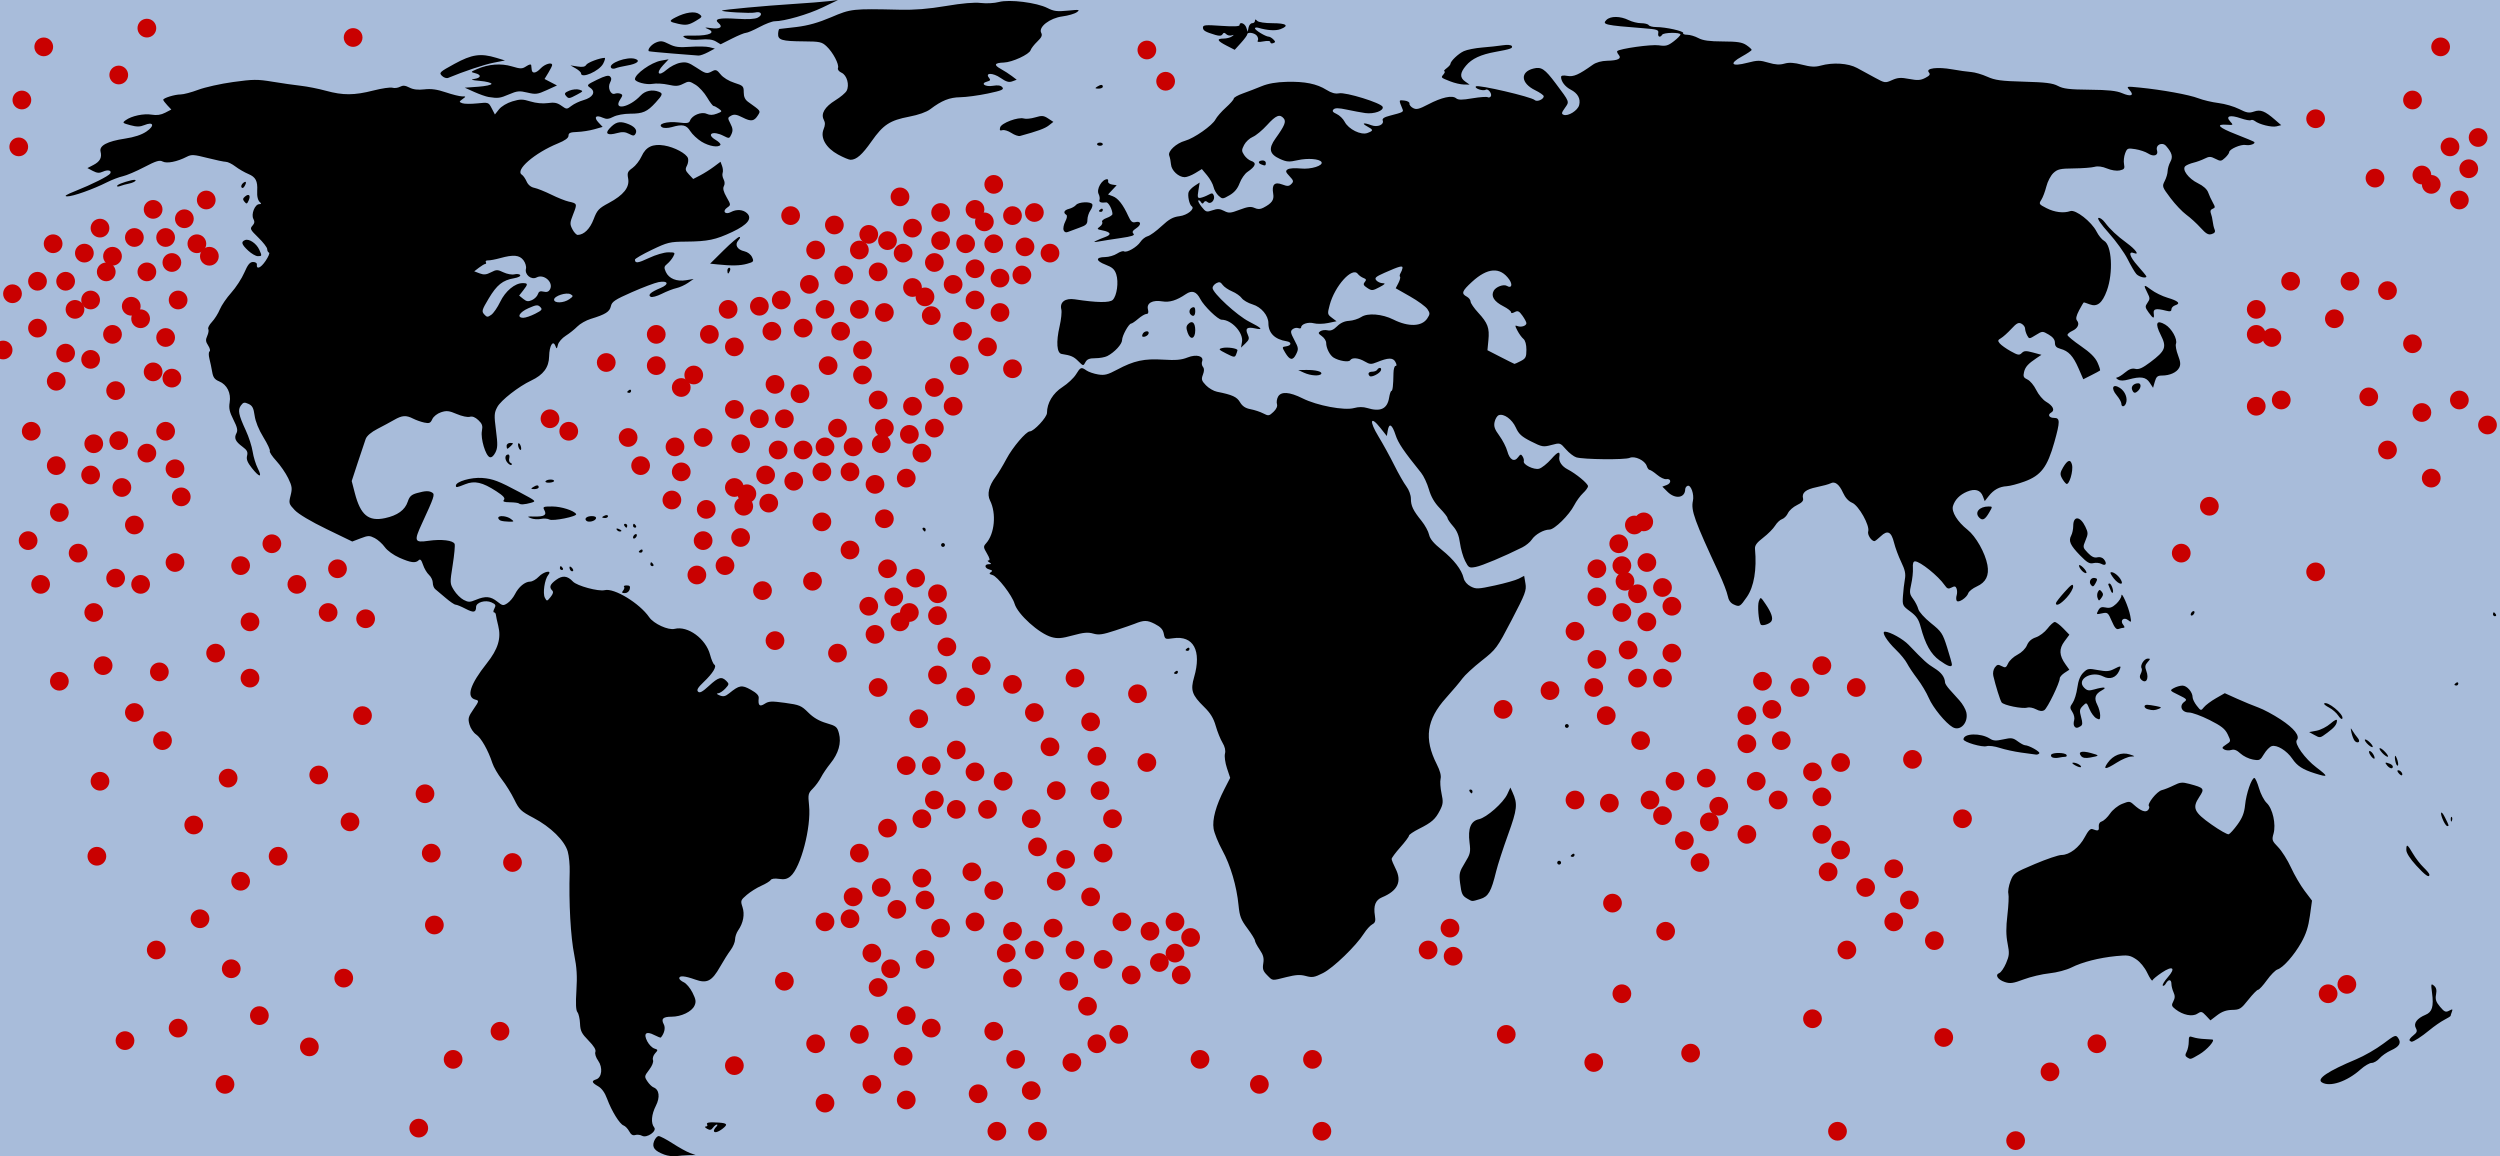 <?xml version="1.0" encoding="windows-1252" standalone="no"?>
<svg width="800" height="370" viewBox="0 0 800 370" fill="none" xmlns="http://www.w3.org/2000/svg">
<g clip-path="url(#clip0_1_56)">
<rect width="800" height="370" fill="#A8BCDA"/>
<path d="M212.566 369.467C209.436 368.296 208.561 367.149 209.304 365.193C209.649 364.287 210.31 363.546 210.774 363.546C211.239 363.546 213.27 364.614 215.29 365.919C217.309 367.224 219.778 368.589 220.776 368.951L222.592 369.61L220.358 369.659C219.13 369.685 217.328 369.823 216.353 369.964C215.379 370.106 213.675 369.882 212.566 369.467V369.467ZM205.463 363.455C204.873 363.125 203.891 363.014 203.279 363.208C202.509 363.452 201.914 363.088 201.345 362.023C200.892 361.178 200.081 360.334 199.542 360.149C198.306 359.724 195.715 355.526 194.273 351.612C193.544 349.635 192.565 348.268 191.402 347.607C189.338 346.433 189.191 345.901 190.788 345.394C192.615 344.814 192.955 341.593 191.417 339.433C190.683 338.402 190.296 337.191 190.518 336.615C190.779 335.935 190.058 334.741 188.314 332.964C186.112 330.721 185.705 329.905 185.607 327.541C185.543 326.011 185.171 324.373 184.779 323.901C184.286 323.307 184.185 321.173 184.451 316.955C184.74 312.384 184.572 309.563 183.776 305.63C182.595 299.79 181.992 288.91 182.299 278.983C182.364 276.865 182.09 273.957 181.689 272.521C180.712 269.024 176.219 264.61 170.667 261.692C166.695 259.605 166.137 259.07 164.584 255.865C163.644 253.923 161.847 251.022 160.591 249.417C159.335 247.812 157.97 245.456 157.557 244.18C156.246 240.131 153.935 236.063 152.36 235.031C151.522 234.482 150.565 233.054 150.235 231.857C149.701 229.921 149.841 229.381 151.515 226.949C153.329 224.312 153.35 224.205 152.124 223.884C149.112 223.097 150.379 219.07 155.786 212.247C159.38 207.711 160.433 204.256 159.437 200.265C159.058 198.744 158.718 197.153 158.682 196.729C158.646 196.306 158.376 195.959 158.082 195.959C157.788 195.959 157.844 195.404 158.208 194.724C158.768 193.678 158.626 193.379 157.28 192.766C155.319 191.872 152.357 192.756 152.345 194.238C152.331 196.016 151.55 196.147 148.972 194.803C147.591 194.084 146.157 193.495 145.785 193.495C145.413 193.495 143.966 192.51 142.57 191.307C141.173 190.104 139.684 188.846 139.26 188.511C138.837 188.175 138.49 187.262 138.49 186.481C138.49 185.699 137.946 184.568 137.281 183.966C136.616 183.364 135.754 181.909 135.366 180.733C134.856 179.187 134.474 178.781 133.988 179.267C132.972 180.282 131.47 180.089 127.822 178.476C125.915 177.633 123.928 176.193 123.135 175.078C122.377 174.014 120.93 172.716 119.919 172.193C118.25 171.33 117.832 171.337 115.401 172.265L112.722 173.288L104.504 169.306C99.448 166.856 95.525 164.519 94.31 163.234C92.425 161.241 92.365 161.025 92.992 158.555C93.566 156.292 93.468 155.592 92.219 153.011C91.433 151.387 89.715 148.892 88.401 147.467C87.088 146.041 86.162 144.634 86.344 144.339C86.527 144.044 85.601 142.055 84.288 139.92C82.796 137.494 81.743 134.895 81.482 132.993C81.146 130.555 80.756 129.809 79.519 129.246C78.208 128.648 77.841 128.724 77.09 129.75C76.033 131.194 76.334 132.719 78.671 137.771C79.621 139.824 80.603 142.867 80.853 144.534C81.103 146.201 81.841 148.611 82.494 149.889C84.039 152.918 83.041 152.865 80.605 149.788C79.167 147.974 78.779 146.978 79.065 145.84C79.37 144.625 79.07 144.04 77.576 142.936C75.31 141.261 74.831 140.18 75.663 138.626C76.148 137.719 75.926 136.724 74.694 134.293C73.442 131.823 73.18 130.626 73.49 128.792C73.997 125.794 72.651 123.081 70.144 122.042C68.696 121.442 68.197 120.772 67.902 119.029C67.694 117.796 67.294 115.888 67.014 114.789C66.723 113.646 66.744 112.644 67.063 112.447C67.371 112.257 67.17 111.412 66.617 110.568C65.803 109.326 65.747 108.738 66.324 107.473C66.715 106.615 66.862 105.633 66.652 105.292C66.441 104.951 66.966 103.932 67.819 103.028C68.671 102.124 69.807 100.32 70.341 99.02C70.876 97.72 72.524 95.31 74.004 93.664C75.483 92.019 77.359 89.136 78.172 87.259C79.3 84.653 79.962 83.842 80.968 83.834C81.692 83.829 82.247 84.171 82.2 84.594C82.004 86.359 83.4 85.815 84.967 83.516C85.891 82.16 86.39 80.959 86.075 80.846C85.761 80.733 85.503 80.223 85.503 79.713C85.503 79.203 84.228 77.545 82.669 76.03C80.083 73.517 79.917 73.184 80.777 72.234C81.473 71.464 81.555 70.899 81.091 70.069C80.274 68.611 81.562 65.344 82.959 65.331C83.536 65.325 83.701 65.129 83.347 64.868C82.552 64.285 82.192 62.959 82.304 61.027C82.482 57.942 81.807 56.651 79.513 55.693C78.276 55.176 76.388 54.086 75.318 53.269C74.248 52.453 72.89 51.785 72.301 51.785C71.712 51.785 69.033 51.224 66.348 50.539C62.032 49.437 61.271 49.393 59.776 50.163C56.678 51.758 53.395 52.408 52.057 51.691C51.053 51.154 49.957 51.486 46.137 53.484C43.559 54.833 40.48 56.145 39.294 56.401C38.107 56.657 35.838 57.521 34.249 58.321C29.745 60.591 23.291 62.879 21.506 62.84C20.354 62.814 21.133 62.309 24.198 61.093C29.407 59.028 34.76 56.337 35.255 55.536C35.865 54.55 34.541 54.196 32.951 54.92C31.78 55.453 31.059 55.404 29.708 54.696L27.971 53.785L29.861 52.808C31.997 51.703 32.669 50.453 32.178 48.498C31.703 46.603 34.324 45.212 39.971 44.36C43.005 43.903 45.311 43.141 46.864 42.084C49.603 40.22 49.132 38.811 46.18 40.034C44.782 40.613 43.764 40.619 41.694 40.062C39.179 39.384 39.089 39.288 40.214 38.465C42.097 37.088 45.991 36.26 48.549 36.692C50.168 36.966 51.494 36.774 52.855 36.071L54.821 35.054L53.527 33.676C52.815 32.918 52.232 32.135 52.232 31.936C52.232 31.364 55.941 30.221 57.796 30.221C58.722 30.221 61.259 29.551 63.435 28.732C65.611 27.913 70.631 26.794 74.591 26.247C81.014 25.359 82.374 25.348 87.19 26.146C90.159 26.639 94.252 27.226 96.285 27.451C98.319 27.677 101.917 28.392 104.283 29.041C109.776 30.548 113.354 30.53 119.491 28.963C122.201 28.271 124.94 27.87 125.578 28.073C126.215 28.275 127.3 28.14 127.987 27.772C128.934 27.265 129.669 27.326 131.021 28.025C132.242 28.656 133.749 28.837 135.801 28.596C137.966 28.343 139.862 28.605 142.63 29.541C144.737 30.254 147.077 30.837 147.83 30.837C149.165 30.837 149.169 30.86 148.004 31.717C146.861 32.558 146.858 32.617 147.931 33.032C148.549 33.272 150.693 33.296 152.696 33.087C156.313 32.709 156.344 32.719 157.353 34.67L158.368 36.634L159.686 34.981C160.444 34.031 162.244 32.955 163.918 32.45C166.449 31.689 167.217 31.691 169.759 32.47C171.553 33.019 173.7 33.219 175.309 32.987C177.357 32.691 178.308 32.876 179.644 33.827C181.331 35.028 181.377 35.029 182.874 33.869C183.709 33.222 185.427 32.404 186.692 32.052C189.72 31.208 190.747 29.41 188.929 28.136C187.643 27.235 187.699 27.167 191.079 25.509C193.601 24.272 194.736 23.991 195.228 24.483C195.719 24.974 195.714 25.515 195.209 26.458C194.349 28.065 195.42 30.495 196.762 29.98C197.244 29.795 198.044 29.799 198.54 29.989C199.318 30.288 199.305 30.541 198.448 31.85C196.079 35.465 201.39 34.441 204.985 30.589C206.447 29.023 208.712 28.548 210.835 29.362C212.206 29.889 212.077 30.319 209.807 32.809C207.101 35.775 205.717 36.382 201.653 36.382C199.689 36.382 197.371 36.807 196.29 37.366C194.795 38.139 194.066 38.204 192.886 37.666C190.687 36.664 189.921 37.498 191.499 39.178L192.845 40.611L190.159 41.373C188.681 41.793 186.225 42.176 184.7 42.226C182.488 42.298 181.926 42.538 181.923 43.412C181.92 44.16 180.844 44.947 178.534 45.891C171.05 48.951 164.7 54.467 166.999 55.913C167.43 56.184 168.114 57.161 168.518 58.084C168.985 59.146 169.884 59.887 170.97 60.104C171.913 60.293 174.349 61.267 176.382 62.268C178.415 63.269 180.911 64.27 181.927 64.491C184.726 65.101 184.751 65.166 183.447 68.473C182.332 71.302 182.309 71.706 183.174 73.377C183.692 74.379 184.455 75.188 184.87 75.176C186.889 75.118 188.782 73.255 189.958 70.168C191.079 67.227 191.59 66.678 194.807 64.959C199.556 62.423 201.531 59.925 201.005 57.12C200.662 55.292 200.84 54.864 202.404 53.75C203.39 53.048 204.695 51.369 205.304 50.017C206.666 46.997 208.854 45.95 212.544 46.554C215.817 47.089 219.687 49.166 220.155 50.639C220.347 51.244 220.187 52.33 219.8 53.052C219.215 54.147 219.325 54.609 220.463 55.82L221.829 57.273L224.059 56.117C225.285 55.481 227.251 54.241 228.427 53.361L230.565 51.761L231.068 53.119C231.344 53.866 231.422 54.862 231.242 55.332C231.062 55.803 231.202 56.725 231.554 57.383C231.95 58.123 231.981 58.96 231.635 59.578C231.244 60.275 231.505 61.334 232.497 63.08C233.917 65.581 233.918 65.583 232.67 66.457C231.028 67.606 232.082 68.826 233.883 67.862C235.673 66.904 237.721 67.028 238.984 68.172C240.852 69.862 239.299 71.883 234.342 74.216C228.951 76.752 226.548 77.254 219.511 77.317C214.315 77.363 213.627 77.528 208.575 79.95C205.61 81.371 203.184 82.778 203.184 83.076C203.184 84.348 204.118 84.237 207.703 82.541C209.815 81.542 212.537 80.744 213.834 80.744C216.048 80.743 216.129 80.812 215.437 82.104C215.037 82.853 214.173 83.899 213.517 84.43C212.487 85.264 212.427 85.617 213.072 87.032C214.039 89.156 216.565 90.177 219.587 89.667L221.976 89.264L220.139 90.531C219.129 91.228 217.466 91.979 216.442 92.2C215.419 92.421 213.316 93.239 211.769 94.019C210.199 94.81 208.621 95.228 208.197 94.966C207.222 94.364 208.252 93.46 211.419 92.136C214.237 90.959 213.787 89.708 210.75 90.278C209.567 90.5 205.732 91.944 202.228 93.488C196.757 95.898 195.803 96.534 195.484 97.984C195.093 99.766 193.757 100.609 189.062 102.038C187.564 102.494 185.623 103.595 184.749 104.485C183.875 105.376 182.201 106.709 181.029 107.447C179.858 108.186 178.736 109.481 178.536 110.324C178.208 111.714 178.131 111.747 177.72 110.677C176.949 108.67 175.787 110.632 175.72 114.052C175.652 117.557 173.875 119.948 169.979 121.779C165.984 123.656 160.299 128.091 159.147 130.23C158.131 132.118 158.088 132.854 158.714 137.707C159.299 142.235 159.264 143.371 158.495 144.858C157.921 145.969 157.25 146.5 156.693 146.286C155.371 145.779 153.754 140.339 154.207 137.923C154.522 136.245 154.313 135.609 153.063 134.434C152.055 133.488 151.125 133.128 150.334 133.379C149.674 133.588 147.808 133.191 146.185 132.495C143.698 131.429 142.905 131.34 141.13 131.926C139.926 132.323 138.73 133.265 138.339 134.124C137.756 135.403 137.37 135.567 135.761 135.221C134.721 134.997 133.121 134.432 132.205 133.964C129.952 132.813 128.69 132.893 126.158 134.349C124.977 135.028 122.568 136.327 120.804 137.236C118.776 138.281 117.383 139.471 117.018 140.469C116.7 141.337 115.564 144.723 114.494 147.993L112.547 153.938L113.541 157.776C115.368 164.826 117.91 166.937 123.206 165.801C127.199 164.945 129.597 163.21 130.478 160.539C131.038 158.843 131.642 158.282 133.449 157.78C136.169 157.025 137.305 156.997 138.35 157.66C139.212 158.207 138.909 159.107 135.049 167.465C132.4 173.2 132.591 173.713 137.129 173.058C141.263 172.462 145.042 172.919 145.484 174.07C145.656 174.518 145.376 177.545 144.862 180.795C143.942 186.61 143.949 186.74 145.273 188.882C146.013 190.08 147.401 191.465 148.357 191.959C149.883 192.748 150.362 192.747 152.283 191.944C155.334 190.669 156.992 190.804 159.111 192.5C160.806 193.856 161.045 193.894 162.377 193.021C163.168 192.503 164.246 191.22 164.774 190.169C165.963 187.799 167.968 186.133 169.651 186.115C170.355 186.107 171.581 185.408 172.377 184.561C173.994 182.84 176.84 182.28 175.449 183.956C174.281 185.363 173.614 189.887 174.366 191.293C174.993 192.463 175.043 192.457 176.183 191.049C176.995 190.046 177.158 189.404 176.715 188.96C175.656 187.902 175.975 187.022 177.944 185.566C179.989 184.055 181.57 184.21 183.334 186.095C184.628 187.477 191.534 189.346 193.514 188.849C196.528 188.092 204.673 193.044 207.733 197.494C209.19 199.613 213.845 201.746 215.892 201.232C220.103 200.175 225.875 204.394 227.225 209.514C227.627 211.039 228.234 212.459 228.572 212.67C229.471 213.23 228.125 215.443 225.181 218.243C223.301 220.032 222.852 220.803 223.381 221.332C223.91 221.861 224.779 221.397 226.868 219.472C229.905 216.673 230.918 216.388 232.44 217.91C233.365 218.836 233.337 219.024 232.068 220.374C231.313 221.179 230.258 221.854 229.724 221.876C229.161 221.898 229.389 222.169 230.265 222.518C231.468 222.999 232.096 222.864 233.345 221.855C236.598 219.226 237.363 219.1 240.253 220.714C242.132 221.764 242.884 222.563 242.789 223.408C242.526 225.757 243.08 226.278 244.709 225.21C246.004 224.362 246.892 224.322 251.223 224.915C255.831 225.546 256.434 225.797 258.645 228.008C260.286 229.649 262.132 230.728 264.451 231.402C267.565 232.308 267.903 232.584 268.468 234.681C269.287 237.721 268.327 241.096 265.733 244.301C264.625 245.67 263.266 247.68 262.714 248.767C262.162 249.855 260.988 251.467 260.105 252.349C258.611 253.844 258.528 254.218 258.9 257.766C259.628 264.698 256.237 277.63 252.967 280.396C251.902 281.296 250.991 281.508 249.303 281.246C247.915 281.031 246.887 281.17 246.616 281.609C246.375 282 245.029 282.824 243.626 283.441C242.223 284.058 240.135 285.366 238.985 286.348C236.995 288.048 236.928 288.236 237.598 290.265C238.37 292.605 237.85 295.375 236.195 297.738C235.66 298.502 235.222 299.802 235.222 300.626C235.222 301.451 234.58 302.983 233.794 304.032C233.008 305.08 231.493 307.481 230.426 309.366C227.801 314.004 226.223 314.807 222.418 313.443C219.116 312.26 217.355 312.118 217.355 313.037C217.355 313.383 218.013 313.966 218.818 314.333C219.622 314.699 220.876 316.192 221.604 317.649C222.688 319.819 222.802 320.573 222.237 321.813C221.362 323.734 218.016 325.346 214.906 325.346C212.151 325.346 211.467 326.02 212.419 327.798C213.006 328.896 212.611 330.661 211.475 332.015C211.383 332.125 210.418 331.755 209.331 331.193C206.736 329.851 205.818 330.705 207.129 333.242C207.663 334.273 208.677 335.3 209.383 335.525C210.597 335.91 210.61 335.995 209.623 337.086C209.049 337.721 208.75 338.685 208.96 339.23C209.185 339.817 208.683 341.084 207.73 342.332C206.182 344.362 206.16 344.503 207.153 346.018C207.72 346.884 208.605 347.755 209.12 347.952C210.975 348.664 211.283 351.097 209.868 353.87C208.451 356.649 208.233 359.434 209.331 360.756C210.328 361.958 206.972 364.299 205.463 363.455H205.463ZM160.055 96.603C161.701 93.163 164.764 90.601 167.231 90.601C169.007 90.601 169.028 90.889 167.402 92.956L166.124 94.582L167.435 95.644C168.492 96.5 169.037 96.573 170.242 96.025C171.065 95.65 171.908 94.807 172.115 94.152C172.398 93.261 172.858 93.053 173.943 93.325C174.947 93.577 175.576 93.362 175.989 92.623C177.241 90.386 174.055 87.525 171.71 88.78C170.032 89.678 167.839 87.892 168.307 86.007C168.481 85.309 168.124 84.093 167.506 83.278C166.232 81.597 164.295 81.42 160.055 82.597C158.53 83.02 156.791 83.348 156.191 83.325C155.59 83.301 155.26 83.543 155.457 83.861C155.653 84.18 155.59 84.446 155.316 84.454C155.042 84.461 154.128 84.998 153.284 85.645L151.751 86.823L153.473 87.478C154.819 87.99 155.612 87.917 157.108 87.144C158.865 86.235 159.19 86.236 161.108 87.15C162.263 87.701 163.84 87.984 164.638 87.783C165.432 87.584 166.252 87.696 166.459 88.032C166.672 88.376 165.804 88.818 164.477 89.043C160.871 89.652 158.998 91.153 156.383 95.53C154.198 99.186 154.073 99.627 154.944 100.594C155.798 101.542 156.034 101.557 157.206 100.737C157.926 100.234 159.207 98.374 160.055 96.603V96.603ZM171.249 100.406C173.442 99.287 173.653 99.007 172.88 98.234C172.107 97.461 171.619 97.511 169.104 98.623C166.152 99.929 165.215 101.692 167.473 101.692C168.164 101.692 169.863 101.113 171.249 100.406ZM182.173 95.751C183.457 94.852 183.504 94.676 182.599 94.169C181.267 93.424 177.306 94.708 177.306 95.886C177.306 97.1 180.369 97.015 182.173 95.751ZM228.445 361.821C228.445 361.55 228.778 360.995 229.184 360.589C229.591 360.182 229.691 359.849 229.406 359.849C229.122 359.849 228.556 360.304 228.15 360.86C227.567 361.658 227.164 361.726 226.234 361.187C225.569 360.801 225.408 360.495 225.863 360.484C226.306 360.474 226.498 360.188 226.288 359.849C225.886 359.199 226.944 359.021 229.985 359.229C232.7 359.415 232.973 359.811 231.295 361.131C229.732 362.36 228.445 362.672 228.445 361.821V361.821ZM742.994 346.358C741.231 345.241 744.902 342.775 754.003 338.962C756.544 337.897 760.417 335.67 762.609 334.013C766.336 331.196 766.645 331.074 767.384 332.128C768.505 333.729 767.844 334.888 765.105 336.123C763.797 336.713 762.152 337.857 761.449 338.665C760.747 339.472 759.616 340.133 758.937 340.133C758.258 340.133 756.662 341.067 755.391 342.208C751.037 346.115 745.523 347.961 742.994 346.358ZM699.874 338.354C699.233 337.948 699.198 337.531 699.72 336.555C700.093 335.857 700.399 334.417 700.399 333.355C700.399 331.619 700.539 331.474 701.786 331.912C702.548 332.18 704.142 332.436 705.328 332.48C706.514 332.525 707.699 332.601 707.961 332.65C708.982 332.842 706.253 335.949 703.801 337.386C700.88 339.098 701.001 339.068 699.874 338.354V338.354ZM771.07 332.966C770.855 332.752 771.363 332.039 772.198 331.382C773.455 330.393 773.602 329.976 773.052 328.948C772.257 327.462 773.438 325.867 776.174 324.734C778.294 323.856 778.828 322.074 778.259 317.774C777.868 314.816 777.916 314.631 778.869 315.42C779.618 316.039 779.802 316.818 779.535 318.241C779.243 319.8 779.505 320.61 780.806 322.155C782.21 323.825 782.628 324.006 783.72 323.421C784.81 322.838 784.937 322.891 784.594 323.785C784.374 324.36 784.193 324.94 784.193 325.073C784.193 325.206 783.292 325.776 782.19 326.34C781.089 326.904 778.94 328.395 777.415 329.654C774.936 331.702 772.384 333.356 771.705 333.356C771.57 333.356 771.284 333.181 771.07 332.966V332.966ZM705.917 325.008C704.619 323.628 704.379 323.574 703.133 324.391C701.544 325.432 698.56 324.824 696.167 322.972C694.891 321.984 694.802 321.665 695.461 320.436C696.022 319.386 696.041 318.651 695.534 317.538C695.16 316.718 694.854 315.505 694.854 314.843C694.854 313.35 693.885 313.279 693.083 314.713C692.752 315.303 692.306 315.61 692.09 315.394C691.874 315.178 692.588 313.988 693.676 312.749C696.353 309.7 695.308 308.872 691.772 311.24C690.248 312.261 688.902 313.376 688.782 313.718C688.661 314.06 687.929 313.004 687.154 311.371C686.315 309.601 684.864 307.822 683.561 306.963C681.603 305.674 680.94 305.567 677.179 305.942C671.664 306.491 666.342 307.851 662.86 309.601C661.276 310.397 658.187 311.212 655.805 311.462C653.473 311.706 649.766 312.584 647.566 313.412C644.201 314.679 643.243 314.812 641.539 314.249C639.252 313.494 638.302 311.939 639.781 311.371C640.317 311.166 641.289 309.752 641.942 308.229C642.986 305.792 643.044 305.033 642.424 301.884C641.912 299.279 641.898 296.812 642.372 292.801C642.73 289.773 642.867 286.699 642.677 285.97C642.486 285.241 642.784 283.457 643.338 282.005C644.316 279.445 644.553 279.278 651.163 276.479C654.912 274.891 658.749 273.591 659.69 273.591C662.237 273.591 665.39 271.169 667.129 267.876C668.203 265.841 668.948 265.067 669.593 265.316C671.393 266.011 671.748 265.875 671.609 264.541C671.52 263.683 671.889 263.058 672.622 262.826C673.257 262.624 674.429 261.502 675.227 260.332C676.044 259.135 677.725 257.785 679.073 257.244C681.322 256.341 681.546 256.354 682.77 257.467C685.027 259.518 686.627 260.117 687.391 259.197C687.762 258.749 687.89 258.207 687.675 257.991C686.969 257.286 690.196 253.237 691.774 252.848C692.621 252.639 694.36 251.944 695.639 251.304C697.633 250.305 698.334 250.238 700.568 250.838C705.385 252.131 705.545 252.343 703.753 255.05C701.449 258.532 702.06 259.894 707.712 263.872C710.321 265.708 712.784 267.101 713.186 266.968C713.587 266.834 714.856 265.428 716.006 263.843C717.572 261.683 718.18 260.112 718.431 257.572C718.788 253.964 720.514 248.946 721.398 248.946C721.69 248.946 722.361 250.43 722.888 252.244C723.416 254.057 724.52 256.174 725.343 256.947C727.267 258.754 728.384 263.807 727.521 266.793C726.948 268.771 727.059 269.089 729.02 271.106C730.185 272.304 732.027 275.224 733.113 277.596C734.199 279.968 736.158 283.325 737.466 285.055L739.844 288.2L739.168 293.06C738.678 296.586 737.919 298.936 736.403 301.621C734.08 305.734 730.609 309.659 728.778 310.239C728.12 310.448 726.595 311.992 725.39 313.67C724.185 315.348 722.927 316.721 722.596 316.721C722.264 316.721 720.855 318.16 719.464 319.92C717.143 322.855 716.716 323.124 714.299 323.169C712.444 323.204 711.023 323.707 709.5 324.869L707.336 326.52L705.917 325.008H705.917ZM405.481 312.054C404.176 310.749 403.958 310.082 404.249 308.285C404.524 306.594 404.262 305.599 403.09 303.874C402.258 302.65 401.577 301.346 401.577 300.977C401.577 300.609 400.488 298.847 399.156 297.062C397.098 294.304 396.675 293.202 396.335 289.712C395.737 283.553 393.77 276.888 391.127 272.057C389.828 269.682 388.58 266.598 388.354 265.204C387.872 262.237 389.077 257.823 391.827 252.474L393.656 248.915L392.628 245.821C392.053 244.089 391.772 242.041 391.991 241.171C392.246 240.153 391.971 238.94 391.195 237.658C390.543 236.581 389.574 234.175 389.043 232.311C388.333 229.821 387.343 228.203 385.313 226.211C381.408 222.38 380.901 220.872 382.113 216.703C384.58 208.216 381.914 203.267 375.403 204.243C372.868 204.623 372.771 204.576 372.413 202.785C372.138 201.411 371.394 200.602 369.523 199.648C367.093 198.409 366.053 198.404 363.069 199.619C362.391 199.895 359.619 200.852 356.908 201.745C352.831 203.088 351.608 203.261 349.833 202.747C348.152 202.259 346.736 202.385 343.296 203.329C339.742 204.304 338.454 204.409 336.533 203.879C332.526 202.772 325.641 196.566 324.661 193.178C323.903 190.556 319.19 184.446 317.586 184.005C316.567 183.726 316.441 183.509 317.065 183.106C317.693 182.701 317.584 182.496 316.603 182.24C315.046 181.832 314.891 180.56 316.397 180.547C317.319 180.539 317.341 180.45 316.551 179.94C315.969 179.564 315.905 179.339 316.376 179.333C316.866 179.327 316.68 178.567 315.84 177.144C314.658 175.141 314.633 174.877 315.536 173.879C318.293 170.833 318.897 164.275 316.801 160.143C315.801 158.171 316.444 155.446 318.579 152.613C319.383 151.547 320.952 148.951 322.066 146.846C324.015 143.163 328.36 138.043 329.536 138.043C330.837 138.043 335.035 133.53 335.035 132.131C335.035 128.972 336.924 125.823 340.002 123.848C341.656 122.786 343.595 120.971 344.31 119.814C345.772 117.448 345.979 117.371 347.683 118.558C348.351 119.024 350.012 119.592 351.374 119.82C353.45 120.169 354.443 119.918 357.535 118.264C362.855 115.419 366.143 114.709 372.23 115.088C376.245 115.339 378.052 115.179 379.998 114.4C382.864 113.253 385.341 113.932 384.671 115.68C384.469 116.205 384.592 116.982 384.944 117.406C385.387 117.94 385.384 118.705 384.933 119.89C384.367 121.379 384.492 121.823 385.895 123.287C386.783 124.213 388.372 125.144 389.426 125.355C394.378 126.345 395.786 126.986 396.808 128.717C397.557 129.985 398.54 130.636 400.163 130.941C401.426 131.178 403.259 131.785 404.237 132.291C405.898 133.15 406.114 133.119 407.499 131.818C408.43 130.943 408.853 130.016 408.634 129.328C408.443 128.725 408.589 127.667 408.958 126.976C409.911 125.195 412.618 125.37 416.844 127.485C421.448 129.79 430.179 131.435 433.274 130.58C434.763 130.169 436.194 130.164 437.498 130.564C441.755 131.873 443.935 130.849 444.516 127.267C444.709 126.078 445.039 125.105 445.249 125.105C445.647 125.105 445.855 123.316 445.913 119.405C445.932 118.135 446.232 117.095 446.581 117.095C446.995 117.095 446.975 116.649 446.521 115.801C445.764 114.385 444.227 114.417 440.549 115.926C438.805 116.642 438.32 116.612 436.758 115.689C434.732 114.492 432.653 114.312 432.053 115.283C431.607 116.004 428.457 115.498 426.748 114.431C425.521 113.665 424.374 111.383 424.374 109.707C424.374 109.065 423.75 108.1 422.988 107.562C421.807 106.731 421.739 106.496 422.525 105.981C423.034 105.648 424.079 105.524 424.849 105.705C425.831 105.936 426.733 105.55 427.873 104.41C428.945 103.338 430.249 102.746 431.71 102.668C432.928 102.604 434.691 102.045 435.629 101.427C437.665 100.086 442.287 100.458 445.874 102.253C450.71 104.674 455.005 104.532 456.734 101.893C457.633 100.521 457.638 100.233 456.784 98.93C456.264 98.136 453.766 96.308 451.233 94.867L446.628 92.246L447.491 90.578C447.965 89.66 448.198 88.754 448.008 88.564C447.819 88.374 447.891 87.854 448.17 87.408C448.448 86.962 448.73 86.239 448.797 85.801C448.938 84.868 447.945 85.125 443.045 87.292C440.2 88.55 439.778 88.936 440.409 89.696C440.822 90.194 441.75 90.614 442.471 90.629C443.482 90.65 443.243 90.94 441.423 91.9C439.214 93.066 438.968 93.081 437.531 92.14C436.303 91.335 436.142 90.961 436.725 90.259C437.302 89.563 437.216 89.295 436.304 88.952C435.672 88.715 434.859 88.125 434.495 87.641C432.73 85.288 427.131 91.476 425.503 97.579C424.739 100.443 424.764 100.592 426.203 101.677L427.696 102.804L424.957 103.369C423.45 103.679 421.419 103.715 420.444 103.449C418.645 102.958 416.364 103.698 416.364 104.775C416.364 105.091 415.945 105.189 415.432 104.992C414.919 104.795 414.106 104.962 413.624 105.362C412.876 105.982 412.961 106.491 414.2 108.821C415.542 111.345 415.583 111.691 414.746 113.369C413.697 115.472 412.721 115.315 411.24 112.807C410.207 111.058 410.213 111.018 411.58 110.824C413.305 110.579 413.416 109.481 411.743 109.213C407.926 108.603 405.89 106.591 405.89 103.43C405.89 100.963 403.603 98.243 400.83 97.412C399.389 96.981 397.822 96.074 397.348 95.398C396.875 94.721 395.488 93.751 394.267 93.24C393.046 92.73 391.68 91.788 391.231 91.147C390.586 90.226 390.162 90.116 389.218 90.621C388.56 90.973 388.022 91.657 388.022 92.142C388.022 93.742 395.875 100.979 399.714 102.917C403.784 104.971 404.42 105.705 401.592 105.084C399.071 104.53 398.384 105.084 399.247 106.977C399.852 108.306 399.753 108.711 398.535 109.881L397.119 111.242L397.441 109.406C397.953 106.493 394.111 102.308 390.926 102.308C389.758 102.308 385.272 97.956 384.096 95.683C382.841 93.255 381.443 92.786 379.464 94.128C376.482 96.15 374.246 96.834 371.907 96.438C368.799 95.913 366.844 96.997 367.34 98.97C367.598 100 367.454 100.459 366.873 100.459C366.411 100.459 365.228 101.152 364.243 101.999C363.258 102.846 362.241 103.539 361.982 103.539C361.22 103.54 359.069 107.433 359.066 108.816C359.064 110.139 356.655 112.744 354.33 113.939C353.589 114.319 351.866 114.63 350.501 114.63C348.621 114.63 347.851 114.94 347.336 115.903C346.661 117.165 346.64 117.162 345.061 115.583C343.58 114.101 342.727 113.73 339.737 113.268C338.167 113.025 337.902 109.469 339.076 104.404C339.579 102.238 339.825 99.812 339.624 99.011C339.04 96.685 340.868 95.313 343.925 95.783C350.985 96.867 355.115 96.927 356.083 95.959C357.413 94.629 358.013 90.243 357.201 87.784C356.671 86.179 355.943 85.524 353.771 84.694C350.576 83.474 350.508 82.293 353.632 82.262C354.822 82.25 356.539 81.753 357.447 81.158C358.356 80.563 359.36 80.237 359.68 80.435C360.551 80.973 363.849 79.072 364.944 77.4C365.473 76.593 366.516 75.776 367.26 75.586C368.005 75.397 370 73.95 371.695 72.372C374.097 70.134 375.357 69.433 377.417 69.187C379.969 68.882 382.535 66.784 381.33 65.987C380.581 65.491 379.956 62.508 380.373 61.421C380.57 60.906 381.443 60.019 382.311 59.45L383.89 58.416L383.485 60.951C383.133 63.151 383.223 63.462 384.165 63.305C384.761 63.205 385.878 62.778 386.645 62.357C387.814 61.715 388.1 61.746 388.408 62.549C388.936 63.925 387.468 65.543 386.455 64.702C385.895 64.237 385.54 64.254 385.227 64.76C384.905 65.282 384.653 65.253 384.282 64.653C384.004 64.204 383.635 63.977 383.462 64.15C383.289 64.323 383.782 65.259 384.557 66.231C385.863 67.869 386.112 67.947 387.973 67.298C389.568 66.742 390.333 66.78 391.691 67.482C393.223 68.274 393.74 68.237 396.686 67.117C399.266 66.137 400.283 66.011 401.426 66.531C402.476 67.01 403.255 67 404.231 66.496C407.002 65.064 407.77 63.984 407.426 62.002C406.916 59.064 407.85 58.102 410.31 59.031C411.984 59.662 412.473 59.637 413.229 58.881C414.03 58.08 413.962 57.784 412.649 56.386C411.386 55.042 411.297 54.708 412.067 54.188C412.567 53.851 414.438 53.731 416.227 53.92C419.499 54.267 423.577 52.988 422.866 51.839C422.244 50.832 418.488 50.541 415.306 51.253C412.484 51.885 411.743 51.834 409.58 50.858C406.221 49.343 405.825 47.571 408.129 44.359C411.095 40.226 411.637 38.908 410.792 37.89C409.541 36.383 408.312 36.874 405.455 40.025C403.944 41.69 401.887 43.392 400.882 43.808C399.877 44.225 398.634 45.379 398.119 46.374C397.281 47.994 397.283 48.333 398.132 49.629C398.653 50.425 399.642 51.254 400.328 51.472C402.218 52.072 401.844 53.198 399.141 55.047C398.31 55.616 397.201 57.226 396.677 58.624C396.02 60.376 395.022 61.572 393.464 62.471C391.269 63.738 391.17 63.743 389.957 62.645C389.27 62.024 388.541 60.757 388.338 59.829C388.134 58.901 387.209 57.234 386.281 56.123L384.596 54.104L382.458 55.407C381.282 56.123 379.766 56.705 379.088 56.698C377.133 56.68 374.87 54.568 374.718 52.621C374.643 51.653 374.391 50.386 374.159 49.806C373.607 48.426 376.366 45.838 379.233 45.046C382.111 44.252 387.947 40.161 388.942 38.242C389.384 37.389 390.883 35.671 392.273 34.425C393.663 33.179 394.8 31.885 394.8 31.549C394.8 31.213 396.117 30.47 397.726 29.896C399.336 29.322 402.039 28.282 403.733 27.583C405.814 26.726 408.415 26.272 411.743 26.187C417.559 26.038 421.362 26.809 424.5 28.773C426.075 29.758 427.317 30.094 428.506 29.856C430.634 29.431 441.973 32.946 442.446 34.177C442.921 35.414 439.668 36.583 436.87 36.18C435.588 35.995 432.938 35.501 430.98 35.083C428.344 34.519 427.24 34.501 426.727 35.014C426.215 35.527 426.471 35.906 427.715 36.472C428.639 36.894 429.796 38.013 430.286 38.961C431.533 41.373 435.528 43.339 437.589 42.555C439.57 41.802 439.556 41.565 437.467 40.431C435.534 39.383 436.426 39.156 438.853 40.079C440.791 40.816 442.986 39.899 442.475 38.567C442.236 37.943 442.909 37.492 444.809 37.005C448.874 35.964 449.171 35.815 448.834 34.991C447.559 31.873 447.541 31.962 449.396 32.174C450.386 32.287 451.11 32.711 451.027 33.129C450.946 33.542 451.462 34.193 452.174 34.574C453.244 35.146 454.087 34.942 457.028 33.401C461.34 31.14 464.697 30.403 465.949 31.442C466.647 32.022 467.805 32.026 471.155 31.46C473.525 31.061 475.733 30.9 476.061 31.104C476.39 31.307 476.841 31.179 477.063 30.82C477.549 30.034 476.206 28.252 475.471 28.706C474.584 29.255 471.67 28.272 472.303 27.638C472.942 27 490.088 30.995 491.114 32.022C491.806 32.713 493.996 31.79 493.996 30.807C493.996 30.476 492.773 29.611 491.279 28.884C486.645 26.633 486.347 23.027 490.705 21.934C493.235 21.299 494.328 22.031 497.827 26.701C502.369 32.765 502.253 32.456 500.769 34.54C499.67 36.084 499.604 36.445 500.366 36.737C501.811 37.291 504.902 35.352 505.337 33.618C505.847 31.587 504.895 29.856 502.622 28.68C500.835 27.756 499.541 26.063 499.541 24.648C499.541 24.165 500.212 24.045 501.544 24.288C503.541 24.653 505.193 23.929 509.716 20.705C510.751 19.968 512.499 19.482 514.263 19.442C517.839 19.361 518.997 18.761 517.967 17.52C517.564 17.034 517.362 16.508 517.519 16.351C518.306 15.564 528.449 14.146 530.785 14.497C533.033 14.834 533.729 14.651 535.578 13.241C536.768 12.333 537.741 11.346 537.741 11.048C537.741 10.294 532.357 10.362 531.888 11.121C531.243 12.165 530.406 11.802 530.642 10.579C530.84 9.547 530.319 9.379 525.831 9.03C513.577 8.076 512.581 7.852 514.051 6.382C515.343 5.089 518.513 5.114 521.167 6.438C522.254 6.98 524.055 7.424 525.169 7.424C526.283 7.424 527.366 7.701 527.575 8.04C527.785 8.379 528.864 8.656 529.973 8.656C533.046 8.656 538.988 9.984 538.615 10.587C538.433 10.88 539.008 11.121 539.892 11.121C540.776 11.121 542.387 11.598 543.471 12.182C544.93 12.967 546.967 13.249 551.296 13.266C555.95 13.285 557.497 13.524 558.844 14.433C559.776 15.061 560.534 15.751 560.529 15.967C560.525 16.182 559.103 17.14 557.369 18.096C553.184 20.405 554.069 21.412 559.131 20.1C562.41 19.25 563.164 19.245 565.879 20.051C568.106 20.712 569.497 20.797 571.007 20.364C572.515 19.932 574.063 20.024 576.69 20.705C579.43 21.415 580.85 21.487 582.587 21.005C586.551 19.904 591.427 20.215 594.256 21.749C595.663 22.512 598.256 23.922 600.019 24.884C603.144 26.589 603.281 26.608 605.448 25.636C607.263 24.822 608.275 24.754 610.952 25.266C613.612 25.775 614.58 25.713 616.078 24.938C617.544 24.18 617.78 23.807 617.22 23.133C616.139 21.83 619.977 21.345 624.693 22.19C626.853 22.577 629.591 22.963 630.777 23.048C631.963 23.133 634.28 23.809 635.926 24.55C638.437 25.68 640.331 25.936 647.677 26.138C654.646 26.329 656.865 26.608 658.546 27.504C660.253 28.414 662.198 28.645 668.669 28.708C674.621 28.766 677.289 29.049 679.054 29.808C681.905 31.033 683.045 30.583 681.494 28.846C680.378 27.597 680.384 27.595 684.688 28.023C691.9 28.739 700.551 30.318 703.48 31.451C705.005 32.041 707.911 32.727 709.939 32.975C711.966 33.223 714.924 34.084 716.512 34.889C718.923 36.111 719.706 36.246 721.254 35.706C723.371 34.968 724.745 35.5 727.977 38.307L729.986 40.052L728.472 40.432C726.953 40.813 722.919 39.815 721.529 38.713C721.12 38.389 720.547 38.272 720.255 38.452C719.963 38.633 718.522 38.366 717.053 37.86C713.611 36.674 712.083 37.119 713.65 38.851C714.721 40.034 714.698 40.059 712.656 39.917C708.835 39.65 709.885 40.778 715.494 42.966C718.544 44.156 721.17 45.255 721.33 45.41C721.908 45.97 720.002 46.664 718.614 46.398C717.091 46.107 713.338 47.742 713.338 48.697C713.338 49.013 712.745 49.825 712.02 50.501C710.809 51.629 710.559 51.654 708.94 50.817C707.424 50.033 706.939 50.025 705.482 50.759C704.551 51.228 702.958 51.812 701.943 52.056C700.928 52.301 699.753 52.787 699.331 53.137C698.091 54.166 700.278 57.162 703.357 58.652C705.034 59.464 706.248 60.552 706.609 61.566C706.926 62.456 707.598 63.917 708.102 64.813C708.923 66.274 708.916 66.482 708.034 66.821C707.387 67.069 707.196 67.567 707.478 68.272C707.714 68.862 707.98 70.038 708.07 70.885C708.16 71.732 708.432 72.886 708.674 73.448C708.989 74.18 708.729 74.593 707.758 74.901C706.677 75.244 705.948 74.831 704.171 72.866C702.944 71.509 700.897 69.642 699.623 68.716C698.348 67.79 696.065 65.382 694.549 63.365C691.874 59.807 691.82 59.645 692.707 57.928C693.21 56.956 693.632 55.522 693.644 54.742C693.656 53.963 694.047 52.637 694.513 51.795C695.402 50.188 695.06 48.904 693.157 46.722C691.908 45.289 689.686 46.363 690.246 48.129C690.762 49.756 689.178 50.283 687.356 49.091C686.567 48.574 684.748 47.964 683.316 47.735C680.856 47.343 680.673 47.418 680.036 49.09C679.665 50.064 679.509 51.604 679.69 52.512C679.972 53.926 679.776 54.216 678.321 54.535C677.33 54.753 675.635 54.496 674.253 53.918C672.734 53.284 671.305 53.092 670.276 53.385C669.392 53.636 666.404 53.864 663.635 53.892C659.25 53.935 658.405 54.127 657.072 55.379C656.231 56.169 655.22 58.11 654.826 59.692C654.432 61.273 653.71 63.185 653.221 63.939C652.376 65.243 652.458 65.374 654.872 66.606C657.493 67.943 660.351 68.296 662.517 67.549C664.188 66.972 669.285 70.946 670.876 74.066C671.528 75.344 672.606 76.68 673.271 77.036C675.787 78.383 676.299 87.22 674.194 92.998C672.737 96.998 671.106 98.306 668.712 97.395C667.797 97.047 666.956 96.763 666.843 96.763C666.729 96.763 666.044 97.9 665.319 99.29C664.368 101.116 664.182 102.035 664.652 102.601C665.549 103.683 664.885 105.09 663.09 105.908C662.261 106.285 661.583 106.863 661.583 107.191C661.583 107.519 663.511 109.114 665.867 110.735C668.864 112.798 670.466 114.383 671.2 116.012C671.778 117.292 672.138 118.441 672 118.566C671.862 118.69 670.603 119.37 669.201 120.076L666.653 121.361L665.12 117.842C663.404 113.903 661.932 112.319 659.339 111.621C658.033 111.269 657.578 110.771 657.578 109.692C657.578 108.703 656.939 107.863 655.581 107.068C653.603 105.909 653.564 105.91 651.459 107.211C649.352 108.513 649.328 108.514 648.681 107.305C648.322 106.634 648.028 105.661 648.028 105.143C648.028 104.624 647.511 103.922 646.878 103.584C645.936 103.08 645.342 103.384 643.612 105.256C642.448 106.515 640.958 107.851 640.3 108.226C639.279 108.806 639.224 109.052 639.928 109.9C640.382 110.447 641.949 111.563 643.41 112.379C645.734 113.678 646.178 113.752 646.962 112.968C647.707 112.223 648.313 112.196 650.562 112.806L653.266 113.54L651.759 114.547C648.964 116.415 648.083 117.396 647.684 119.082C647.356 120.465 647.552 120.882 648.794 121.448C649.623 121.825 650.883 123.332 651.594 124.796C652.306 126.26 653.726 127.954 654.752 128.559C657.007 129.891 657.661 131.307 656.358 132.035C655.144 132.715 655.724 133.73 657.326 133.73C659.245 133.73 659.256 134.875 657.401 141.482C655.155 149.483 653.128 152.152 647.822 154.093C645.733 154.857 643.192 155.529 642.175 155.585C639.812 155.716 637.98 156.716 636.381 158.749L635.112 160.362L634.52 158.805C633.748 156.775 631.977 156.264 629.436 157.339C627.107 158.325 625.571 159.896 624.952 161.928C624.398 163.746 626.36 166.944 629.609 169.517C632.277 171.63 635.269 176.931 635.972 180.788C636.583 184.143 635.5 186.345 632.595 187.655C631.271 188.252 630.033 189.231 629.842 189.83C629.386 191.27 626.65 193.062 626.148 192.25C625.939 191.912 625.931 191.122 626.13 190.496C626.329 189.869 626.319 188.906 626.108 188.356C625.805 187.565 625.468 187.493 624.495 188.014C623.482 188.556 623.091 188.419 622.273 187.233C620.262 184.317 614.434 179.632 612.818 179.632C612.25 179.632 612.03 180.316 612.127 181.788C612.205 182.974 611.964 185.287 611.59 186.927C610.982 189.599 611.044 190.089 612.191 191.64C612.895 192.592 613.646 194.068 613.859 194.92C614.077 195.785 615.859 197.76 617.896 199.395C621.293 202.119 621.651 202.657 623.08 207.182C623.925 209.855 624.616 212.305 624.616 212.627C624.616 213.672 623.328 213.248 620.642 211.319C617.866 209.325 616.092 206.17 614.613 200.594C613.971 198.173 613.267 197.135 611.269 195.665C608.819 193.862 608.744 193.705 608.942 190.722C609.054 189.028 609.332 186.626 609.559 185.385C609.879 183.638 609.614 182.387 608.387 179.84C607.515 178.031 606.484 175.253 606.096 173.667C605.229 170.122 604.004 169.529 601.839 171.603C600.944 172.461 600.038 173.163 599.827 173.163C598.846 173.163 597.499 171.075 597.822 170.057C598.409 168.207 594.799 161.761 592.687 160.886C591.531 160.407 590.475 159.246 589.767 157.678C588.539 154.953 587.161 153.911 585.784 154.664C585.284 154.938 583.284 155.488 581.34 155.886C577.775 156.618 576.496 157.697 576.984 159.563C577.163 160.251 576.539 160.914 575.044 161.628C573.831 162.206 572.524 163.369 572.14 164.212C571.756 165.055 570.91 165.914 570.26 166.12C569.611 166.327 568.608 167.269 568.033 168.216C567.457 169.162 565.744 170.891 564.224 172.059C562.145 173.657 561.496 174.551 561.6 175.674C562.204 182.245 561.277 187.742 559.014 191.006C556.808 194.191 556.653 194.279 554.786 193.429C553.758 192.96 553.126 192.046 552.864 190.65C552.649 189.505 551.408 186.281 550.106 183.484C542.228 166.564 541.063 163.335 541.734 160.279C542.188 158.215 541.1 155.099 540.048 155.452C539.627 155.593 539.274 156.101 539.266 156.58C539.213 159.392 536.054 159.824 533.586 157.356L531.95 155.721L533.357 155.201C534.94 154.615 534.795 153.036 533.185 153.325C532.613 153.428 531.303 152.804 530.275 151.939C529.246 151.074 528.168 150.366 527.878 150.366C527.588 150.366 527.173 149.808 526.957 149.127C526.389 147.338 523.121 145.781 521.483 146.52C520.009 147.184 506.635 147.045 504.396 146.342C503.59 146.089 502.098 144.93 501.082 143.766C499.245 141.664 499.216 141.655 496.461 142.398C493.85 143.102 493.47 143.036 489.953 141.26C486.914 139.726 486.004 138.899 485.066 136.818C483.869 134.164 481.21 132.242 479.594 132.862C479.085 133.057 478.49 134.028 478.273 135.019C477.96 136.442 478.279 137.366 479.79 139.421C480.841 140.851 481.987 143.081 482.336 144.377C483.086 147.16 484.565 147.988 485.792 146.31C486.532 145.298 486.732 145.262 487.233 146.056C487.553 146.563 487.726 147.254 487.617 147.593C487.274 148.658 490.83 150.411 492.488 149.995C493.327 149.784 495.118 148.356 496.469 146.822C498.598 144.403 499.341 144.24 498.977 146.271C498.732 147.638 499.808 149.24 501.588 150.16C504.337 151.581 508.167 154.747 508.167 155.599C508.167 155.991 507.447 156.985 506.567 157.806C505.687 158.628 504.42 160.366 503.752 161.669C502.129 164.835 497.424 169.466 495.83 169.466C493.989 169.466 491.25 171.021 490.159 172.685C489.643 173.473 488.284 174.586 487.141 175.156C481.285 178.08 474.234 181.044 472.25 181.416C470.128 181.814 469.957 181.718 468.833 179.501C468.182 178.218 467.443 175.643 467.192 173.779C466.864 171.355 466.23 169.814 464.962 168.366C463.987 167.253 463.19 166.075 463.19 165.748C463.19 165.422 462.078 164.009 460.719 162.608C459.027 160.864 457.933 158.972 457.247 156.6C456.697 154.696 455.577 152.307 454.758 151.29C449.104 144.268 447.429 141.792 446.586 139.207C445.469 135.78 444.525 135.226 444.089 137.743L443.779 139.53L441.695 136.898C438.483 132.843 438.078 134.687 441.093 139.637C442.52 141.98 444.795 146.115 446.148 148.826C447.501 151.536 449.255 154.613 450.046 155.661C450.86 156.741 451.483 158.428 451.483 159.552C451.483 161.874 452.176 163.323 454.897 166.693C455.991 168.049 457.073 170.028 457.3 171.091C457.591 172.455 458.78 173.881 461.337 175.931C465.222 179.048 467.74 182.301 468.365 185.012C468.6 186.03 469.489 187.076 470.617 187.659C472.335 188.547 472.94 188.523 478.37 187.346C481.609 186.645 485.04 185.667 485.995 185.173L487.731 184.275L488.143 186.714C488.517 188.93 488.114 189.998 483.728 198.41C479.012 207.455 478.791 207.754 474.102 211.456C471.462 213.54 468.7 216.091 467.964 217.126C467.227 218.16 464.871 220.953 462.728 223.333C456.472 230.278 455.622 236.386 459.771 244.574C460.825 246.653 461.236 248.227 460.986 249.222C460.779 250.05 460.912 252.141 461.282 253.868C461.866 256.588 461.8 257.315 460.79 259.293C459.333 262.147 458.174 263.173 454.102 265.214C452.323 266.106 450.867 267.098 450.867 267.42C450.867 267.742 449.62 269.41 448.095 271.127C446.57 272.844 445.322 274.528 445.322 274.869C445.322 275.21 445.894 276.61 446.592 277.979C448.687 282.085 447.28 285.06 442.259 287.139C440.142 288.016 439.447 289.806 439.971 293.032C440.245 294.723 440.071 295.285 439.113 295.798C438.452 296.152 437.256 297.469 436.456 298.725C433.931 302.692 426.671 309.71 423.372 311.374C420.62 312.762 419.916 312.884 417.894 312.326C416.111 311.834 414.672 311.912 411.683 312.663C406.842 313.879 407.356 313.929 405.481 312.054L405.481 312.054ZM486.633 115.539C488.224 114.716 488.451 114.263 488.451 111.917C488.451 110.235 488.092 108.938 487.486 108.435C486.956 107.995 486.096 106.812 485.576 105.806C484.715 104.141 484.719 104.011 485.616 104.355C486.801 104.81 488.451 104.263 488.451 103.415C488.451 103.08 487.878 102.001 487.177 101.017C486.122 99.535 485.699 99.338 484.713 99.865C483.915 100.292 483.522 100.296 483.522 99.877C483.522 99.534 482.422 98.691 481.078 98.005C478.104 96.488 477.045 94.807 477.973 93.073C478.675 91.761 481.184 90.842 482.255 91.504C483.699 92.396 484.125 91.081 482.933 89.407C480.043 85.349 476.02 85.616 471.03 90.197C467.81 93.154 467.53 93.939 469.351 94.914C470.029 95.277 470.583 95.986 470.583 96.49C470.583 96.994 471.679 98.595 473.019 100.048C476.104 103.395 476.67 104.924 476.288 108.885L475.981 112.074L480.213 114.246C482.542 115.441 484.529 116.432 484.631 116.448C484.732 116.465 485.634 116.056 486.633 115.539H486.633ZM469.659 287.642C467.92 286.656 467.672 286.135 467.218 282.498C466.855 279.592 467.006 278.96 468.745 276.135C470.512 273.264 470.639 272.71 470.249 269.591C469.687 265.088 470.644 262.721 473.262 262.147C475.728 261.606 481.064 256.895 482.343 254.13L483.32 252.017L483.999 253.507C485.708 257.257 485.534 258.905 482.561 267.13C480.97 271.531 479.264 276.795 478.769 278.829C477.185 285.336 476.284 286.905 473.689 287.682C470.926 288.51 471.194 288.513 469.659 287.642V287.642ZM773.164 276.931C771.199 274.78 770.022 272.934 770.022 272.002C770.022 269.934 770.354 270.115 772.132 273.149C772.982 274.599 774.519 276.592 775.547 277.577C776.574 278.561 777.415 279.593 777.415 279.868C777.415 281.053 776.104 280.147 773.164 276.931V276.931ZM498.309 276.056C498.309 275.717 498.586 275.44 498.925 275.44C499.264 275.44 499.542 275.717 499.542 276.056C499.542 276.395 499.264 276.672 498.925 276.672C498.586 276.672 498.309 276.395 498.309 276.056ZM822.768 274.932C822.551 274.58 822.673 274.107 823.04 273.88C823.955 273.315 824.28 273.765 823.669 274.753C823.341 275.283 823.024 275.346 822.768 274.932V274.932ZM502.622 273.936C502.622 273.787 502.899 273.493 503.238 273.283C503.577 273.074 503.854 273.196 503.854 273.555C503.854 273.914 503.577 274.208 503.238 274.208C502.899 274.208 502.622 274.085 502.622 273.936ZM806.745 267.683C806.145 266.119 806.907 265.571 808.605 266.344C810.071 267.012 810.103 267.115 809.082 267.862C807.653 268.906 807.202 268.872 806.745 267.683ZM810.649 264.943C809.445 264.199 810.279 263.604 812.195 263.841C813.696 264.027 813.73 264.094 812.658 264.755C811.973 265.177 811.153 265.254 810.649 264.943V264.943ZM781.882 262.682C780.617 259.957 781.061 258.91 782.369 261.533C783.731 264.262 783.754 264.351 783.115 264.345C782.861 264.342 782.306 263.594 781.882 262.682V262.682ZM784.241 262.244C784.215 261.595 784.36 261.231 784.565 261.436C784.77 261.641 784.792 262.172 784.614 262.617C784.417 263.108 784.271 262.962 784.241 262.244H784.241ZM834.401 256.329C833.837 255.417 834.371 254.95 835.687 255.207C836.65 255.395 836.66 255.495 835.79 256.216C835.098 256.79 834.705 256.822 834.401 256.329V256.329ZM470.275 253.259C470.066 252.92 470.188 252.643 470.547 252.643C470.906 252.643 471.2 252.92 471.2 253.259C471.2 253.598 471.077 253.875 470.928 253.875C470.778 253.875 470.485 253.598 470.275 253.259ZM740.756 247.471C736.857 246.241 735.089 245.099 733.554 242.818C731.801 240.213 728.593 238.241 726.955 238.761C726.292 238.971 725.177 240.114 724.477 241.301C723.285 243.321 723.056 243.432 720.89 243.047C719.617 242.821 717.839 241.949 716.939 241.11C715.795 240.044 714.918 239.707 714.024 239.99C713.322 240.213 712.304 240.148 711.762 239.845C710.915 239.371 710.998 239.148 712.353 238.261C713.922 237.233 713.924 237.219 712.872 235.011C712.026 233.238 710.859 232.314 707.045 230.396C704.421 229.077 701.456 227.998 700.455 227.998C698.163 227.998 697.217 225.886 698.943 224.624C699.97 223.873 699.82 223.687 697.141 222.385C694.297 221.004 694.257 220.945 695.615 220.191C696.383 219.765 697.619 219.406 698.362 219.394C699.806 219.371 701.632 221.453 701.632 223.123C701.632 223.68 702.231 224.897 702.963 225.828C704.275 227.496 704.309 227.503 705.274 226.298C705.812 225.626 707.531 224.344 709.093 223.448L711.933 221.821L715.87 223.597C718.036 224.574 721.11 225.842 722.701 226.416C724.293 226.989 727.476 228.694 729.776 230.205C734.167 233.089 736.074 235.52 734.98 236.838C734.088 237.913 737.592 242.808 741.218 245.554C745.204 248.573 745.136 248.852 740.756 247.471V247.471ZM767.57 247.421C767.084 246.835 767.037 246.482 767.446 246.482C768.19 246.482 769.058 247.651 768.631 248.078C768.476 248.233 767.998 247.937 767.57 247.421V247.421ZM664.047 244.913C663.154 244.419 662.896 244.056 663.432 244.049C664.532 244.034 666.292 245.059 665.877 245.474C665.717 245.634 664.894 245.382 664.047 244.913ZM674.464 244.099C676.211 241.645 678.946 240.595 681.474 241.407C683.316 241.998 683.345 242.048 681.882 242.106C681.017 242.141 678.997 243.001 677.394 244.017C673.736 246.337 672.853 246.362 674.464 244.099V244.099ZM763.861 244.942C763.028 243.938 763.227 243.813 764.734 244.391C765.27 244.597 765.709 245.013 765.709 245.315C765.709 246.168 764.711 245.966 763.861 244.942V244.942ZM766.746 244.398C766.515 243.794 766.343 242.838 766.364 242.273C766.39 241.592 766.604 241.747 766.998 242.732C767.325 243.55 767.497 244.507 767.38 244.858C767.263 245.208 766.978 245.002 766.746 244.398ZM814.383 244.978C814.383 244.828 814.66 244.535 814.999 244.325C815.338 244.116 815.615 244.238 815.615 244.597C815.615 244.956 815.338 245.25 814.999 245.25C814.66 245.25 814.383 245.127 814.383 244.978ZM656.804 242.39C656.379 242.211 656.187 241.81 656.379 241.5C656.849 240.739 660.798 240.781 661.275 241.553C661.485 241.892 661.293 242.173 660.849 242.177C660.406 242.182 659.488 242.305 658.811 242.451C658.133 242.597 657.23 242.57 656.804 242.39V242.39ZM665.952 241.928C664.832 240.579 666.122 240.168 669.025 240.95C671.949 241.737 671.939 241.86 668.908 242.407C667.334 242.691 666.469 242.551 665.952 241.928V241.928ZM758.458 241.553C758.032 240.87 757.956 240.321 758.289 240.321C758.618 240.321 759.185 240.875 759.548 241.553C759.91 242.231 759.987 242.785 759.718 242.785C759.448 242.785 758.882 242.231 758.458 241.553V241.553ZM762.317 240.933C760.67 239.113 761.551 238.827 763.247 240.631C764.041 241.477 764.409 242.169 764.063 242.169C763.718 242.169 762.932 241.613 762.317 240.933V240.933ZM646.796 240.826C644.594 240.521 641.488 239.843 639.895 239.32C638.302 238.798 636.425 238.552 635.724 238.775C634.313 239.222 628.312 237.458 628.312 236.596C628.312 234.626 633.836 234.477 636.771 236.367C637.867 237.072 638.73 237.12 641.047 236.6C643.614 236.025 644.149 236.096 645.657 237.211C646.595 237.905 647.642 238.472 647.983 238.472C649.201 238.472 652.899 240.533 652.587 241.038C652.412 241.321 651.938 241.514 651.535 241.467C651.131 241.42 648.999 241.131 646.796 240.826V240.826ZM757.391 237.856C756.778 237.178 756.553 236.624 756.892 236.624C757.231 236.624 758.01 237.178 758.624 237.856C759.237 238.534 759.461 239.088 759.123 239.088C758.784 239.088 758.005 238.534 757.391 237.856ZM753.506 237.076C753.156 236.654 752.691 235.479 752.473 234.464C752.122 232.829 752.161 232.76 752.818 233.851C753.225 234.529 753.954 235.541 754.437 236.101C754.949 236.693 755.07 237.269 754.729 237.48C754.406 237.679 753.856 237.497 753.506 237.076ZM740.457 235.117L738.927 234.269L741.299 233.824C742.605 233.579 744.61 232.555 745.757 231.549C747.008 230.45 747.838 230.052 747.832 230.553C747.818 231.806 747.06 232.771 744.757 234.47C742.351 236.245 742.465 236.228 740.457 235.117V235.117ZM624.881 232.718C622.617 231.428 618.534 226.439 617.205 223.338C616.488 221.665 614.845 218.91 613.554 217.216C612.263 215.521 610.78 213.303 610.26 212.287C609.74 211.27 608.159 209.329 606.748 207.974C603.772 205.116 601.942 202.113 603.189 202.134C604.806 202.162 608.968 204.476 610.753 206.339C615.677 211.48 616.686 212.395 619.01 213.827C621.254 215.209 622.316 216.648 622.423 218.448C622.443 218.787 623.081 219.757 623.84 220.604C624.6 221.452 626.034 223.045 627.026 224.145C628.018 225.245 629.009 226.962 629.228 227.96C629.946 231.226 627.315 234.104 624.881 232.718V232.718ZM500.774 232.311C500.774 231.972 501.051 231.695 501.39 231.695C501.729 231.695 502.006 231.972 502.006 232.311C502.006 232.65 501.729 232.927 501.39 232.927C501.051 232.927 500.774 232.65 500.774 232.311ZM663.736 232.305C663.525 231.963 663.523 231.144 663.73 230.485C663.94 229.825 663.685 228.637 663.164 227.841C662.306 226.532 662.314 226.257 663.251 224.92C663.819 224.108 664.49 221.928 664.742 220.075C665.052 217.789 665.664 216.241 666.647 215.258C667.992 213.913 668.33 213.854 671.353 214.427C673.948 214.919 674.969 214.858 676.382 214.128C678.748 212.904 678.921 212.959 678.135 214.683C677.137 216.875 675.141 217.576 673.037 216.473C669.279 214.505 664.294 217.43 666.924 220.06C667.891 221.027 668.426 221.115 670.217 220.602C673.286 219.721 674.496 219.883 672.59 220.919C670.433 222.091 670.023 223.392 671.135 225.542C671.641 226.52 672.055 228.037 672.055 228.913C672.055 230.315 671.908 230.427 670.822 229.846C670.143 229.483 669.165 228.172 668.647 226.933C667.713 224.697 667.697 224.689 666.501 225.885C665.452 226.933 665.382 227.399 665.956 229.477C666.474 231.355 666.439 231.977 665.792 232.387C664.704 233.077 664.198 233.057 663.734 232.305H663.736ZM748.27 229.019C747.689 228.133 746.359 226.965 745.314 226.425C744.269 225.885 743.552 225.304 743.722 225.135C744.68 224.176 750.026 228.528 749.571 229.895C749.431 230.315 748.872 229.939 748.27 229.019ZM651.515 226.968C650.585 226.481 649.333 226.239 648.732 226.43C647.199 226.916 641.11 225.677 640.507 224.756C640.027 224.023 638.616 219.509 637.861 216.292C637.653 215.407 637.861 214.259 638.346 213.595C639.051 212.632 639.416 212.558 640.532 213.156C641.711 213.787 641.961 213.679 642.607 212.26C643.012 211.373 644.357 210.13 645.597 209.497C646.911 208.827 648.173 207.573 648.62 206.493C649.136 205.248 650.078 204.411 651.488 203.946C652.642 203.565 654.31 202.305 655.194 201.146C656.078 199.988 657.129 199.04 657.531 199.04C657.932 199.04 659.148 199.955 660.232 201.074L662.204 203.108L660.623 205.233C658.828 207.647 658.922 209.723 660.956 212.58L662.188 214.309L660.653 215.314C659.809 215.867 659.12 216.66 659.121 217.076C659.127 218.487 655.179 226.621 654.189 227.239C653.5 227.67 652.698 227.588 651.515 226.968V226.968ZM687.307 226.957C686.032 226.624 685.855 225.533 687.076 225.533C687.542 225.533 688.846 225.718 689.973 225.944C691.71 226.291 691.84 226.426 690.821 226.825C689.483 227.348 688.888 227.37 687.307 226.957V226.957ZM785.425 219.101C785.425 218.951 785.702 218.657 786.041 218.448C786.38 218.239 786.657 218.361 786.657 218.72C786.657 219.079 786.38 219.372 786.041 219.372C785.702 219.372 785.425 219.25 785.425 219.101ZM685.148 217.429C684.656 216.937 684.627 216.366 685.053 215.568C685.392 214.935 685.505 214.152 685.304 213.827C684.749 212.928 686.141 210.746 687.27 210.746C688.176 210.746 688.172 210.852 687.23 211.893C686.416 212.792 686.325 213.387 686.809 214.66C687.787 217.232 686.724 219.005 685.148 217.429H685.148ZM375.7 215.404C375.7 215.254 375.977 214.961 376.316 214.751C376.655 214.542 376.932 214.664 376.932 215.023C376.932 215.382 376.655 215.675 376.316 215.675C375.977 215.675 375.7 215.553 375.7 215.404ZM802.985 213.827C802.775 213.488 802.898 213.211 803.256 213.211C803.615 213.211 803.909 213.488 803.909 213.827C803.909 214.166 803.787 214.443 803.637 214.443C803.488 214.443 803.194 214.166 802.985 213.827ZM379.396 208.01C379.396 207.861 379.674 207.567 380.013 207.358C380.351 207.148 380.629 207.271 380.629 207.629C380.629 207.988 380.351 208.282 380.013 208.282C379.674 208.282 379.396 208.16 379.396 208.01ZM675.761 198.747C674.585 196.005 674.429 195.882 672.62 196.279C670.817 196.675 670.754 196.627 671.43 195.365C671.989 194.319 672.508 194.112 673.833 194.403C675.111 194.684 675.927 194.4 677.179 193.24C678.09 192.396 678.841 191.207 678.848 190.598C678.868 189.043 681.156 194.258 681.678 197.046C682.074 199.163 682.025 199.278 681.062 198.481C679.633 197.297 678.257 198.525 679.429 199.938C679.897 200.502 679.957 200.888 679.577 200.888C679.224 200.888 678.5 201.056 677.967 201.26C677.251 201.535 676.673 200.876 675.761 198.747V198.747ZM563.423 199.835C562.734 198.716 562.342 193.696 562.84 192.363C563.367 190.95 563.407 190.968 564.977 193.287C566.858 196.068 567.46 197.851 566.839 198.803C566.245 199.714 563.803 200.452 563.423 199.835ZM701.016 196.648C701.016 196.309 701.293 195.861 701.632 195.651C701.971 195.442 702.248 195.548 702.248 195.887C702.248 196.225 701.971 196.674 701.632 196.883C701.293 197.093 701.016 196.987 701.016 196.648ZM797.748 196.575C797.748 196.237 797.87 195.959 798.019 195.959C798.169 195.959 798.462 196.237 798.672 196.575C798.881 196.914 798.759 197.192 798.4 197.192C798.041 197.192 797.748 196.914 797.748 196.575ZM657.887 193.016C657.887 192.752 659.122 191.158 660.632 189.473C662.844 187.004 663.382 186.655 663.404 187.675C663.419 188.371 662.493 189.966 661.346 191.218C659.401 193.341 657.887 194.128 657.887 193.016V193.016ZM671.231 191.372C671.007 190.787 671.052 189.899 671.333 189.398C671.767 188.622 671.947 188.615 672.555 189.348C673.1 190.004 673.076 190.471 672.454 191.321C671.691 192.366 671.614 192.369 671.231 191.372V191.372ZM199.406 188.971C199.784 188.516 199.91 187.962 199.687 187.739C199.464 187.516 199.856 187.333 200.559 187.333C201.533 187.333 201.76 187.626 201.514 188.566C201.327 189.281 200.673 189.798 199.956 189.798C198.992 189.798 198.871 189.616 199.406 188.971ZM675.366 188.808C675.136 188.166 674.836 187.434 674.699 187.179C674.561 186.925 674.71 186.717 675.03 186.717C675.644 186.717 676.51 189.247 676.052 189.705C675.904 189.853 675.595 189.45 675.366 188.808V188.808ZM669.122 187.2C668.257 186.158 669.1 184.674 670.394 184.962C671.206 185.144 671.235 185.4 670.584 186.605C669.956 187.768 669.685 187.878 669.122 187.2V187.2ZM676.406 185.083C675.699 184.184 675.224 183.346 675.349 183.22C675.85 182.719 677.583 183.823 678.504 185.229C679.921 187.391 678.124 187.266 676.406 185.083ZM666.278 182.698C665.729 182.149 665.28 181.381 665.28 180.991C665.28 180.601 665.889 180.891 666.632 181.634C667.376 182.378 667.825 183.146 667.63 183.341C667.435 183.536 666.826 183.247 666.278 182.698ZM182.646 182.61C182.42 182.384 182.235 181.913 182.235 181.562C182.235 181.176 182.522 181.213 182.964 181.655C183.365 182.056 183.55 182.527 183.375 182.702C183.2 182.877 182.872 182.836 182.646 182.61V182.61ZM179.155 181.788C179.155 181.449 179.277 181.172 179.426 181.172C179.576 181.172 179.869 181.449 180.079 181.788C180.288 182.127 180.166 182.404 179.807 182.404C179.448 182.404 179.155 182.127 179.155 181.788ZM208.113 180.556C208.113 180.217 208.235 179.94 208.384 179.94C208.534 179.94 208.827 180.217 209.037 180.556C209.246 180.895 209.124 181.172 208.765 181.172C208.406 181.172 208.113 180.895 208.113 180.556ZM672.475 180.462C671.857 180.114 670.686 179.996 669.873 180.2C668.68 180.499 667.857 180.02 665.624 177.722C662.469 174.476 661.856 173.107 662.781 171.378C663.139 170.71 663.432 169.329 663.432 168.31C663.432 164.966 665.672 165.101 667.314 168.545C668.224 170.452 668.229 170.862 667.374 172.908C666.454 175.111 666.472 175.209 668.114 176.923C669.3 178.161 670.19 178.581 671.127 178.346C671.919 178.147 672.773 178.394 673.24 178.955C674.349 180.292 673.865 181.246 672.475 180.462H672.475ZM204.416 176.588C204.416 176.438 204.693 176.145 205.032 175.935C205.371 175.726 205.648 175.848 205.648 176.207C205.648 176.566 205.371 176.859 205.032 176.859C204.693 176.859 204.416 176.737 204.416 176.588V176.588ZM301.148 174.395C301.148 174.056 301.425 173.779 301.764 173.779C302.103 173.779 302.38 174.056 302.38 174.395C302.38 174.734 302.103 175.011 301.764 175.011C301.425 175.011 301.148 174.734 301.148 174.395ZM202.568 172.003C202.568 171.664 202.845 171.216 203.184 171.006C203.523 170.797 203.8 170.903 203.8 171.241C203.8 171.58 203.523 172.029 203.184 172.238C202.845 172.448 202.568 172.342 202.568 172.003ZM197.335 169.473C197.119 169.124 197.366 169.02 197.915 169.231C198.982 169.64 199.177 170.082 198.291 170.082C197.972 170.082 197.542 169.808 197.335 169.473ZM295.295 169.466C295.085 169.127 295.208 168.85 295.567 168.85C295.925 168.85 296.219 169.127 296.219 169.466C296.219 169.805 296.097 170.082 295.947 170.082C295.798 170.082 295.504 169.805 295.295 169.466V169.466ZM199.795 168.234C199.586 167.895 199.708 167.617 200.067 167.617C200.426 167.617 200.719 167.895 200.719 168.234C200.719 168.572 200.597 168.85 200.447 168.85C200.298 168.85 200.004 168.572 199.795 168.234ZM202.568 168.234C202.568 167.895 202.69 167.617 202.839 167.617C202.989 167.617 203.282 167.895 203.492 168.234C203.701 168.572 203.579 168.85 203.22 168.85C202.861 168.85 202.568 168.572 202.568 168.234ZM160.209 166.593C159.785 166.422 159.439 166.028 159.439 165.718C159.439 164.829 162.158 165.058 163.48 166.057C164.616 166.917 164.583 166.961 162.827 166.933C161.811 166.917 160.632 166.764 160.209 166.593V166.593ZM175.799 166.244C175.247 165.934 174.026 165.85 173.087 166.057C172.147 166.263 170.702 166.161 169.875 165.831C168.546 165.299 168.664 165.236 170.893 165.288C174.168 165.365 175.043 164.831 174.206 163.267C173.611 162.157 173.79 162.072 176.729 162.072C179.573 162.072 183.675 163.376 184.37 164.501C184.832 165.249 176.903 166.861 175.799 166.244ZM187.618 166.633C186.888 165.903 187.795 165.153 189.408 165.153C190.377 165.153 190.868 165.443 190.71 165.923C190.426 166.786 188.266 167.282 187.618 166.633ZM633.372 165.653C631.741 164.022 633.356 162.072 636.338 162.072C637.66 162.072 637.661 162.083 636.527 164.025C635.205 166.289 634.415 166.697 633.372 165.653ZM192.709 165.527C192.709 165.394 193.125 165.125 193.634 164.93C194.142 164.735 194.558 164.844 194.558 165.172C194.558 165.5 194.142 165.769 193.634 165.769C193.125 165.769 192.709 165.66 192.709 165.527V165.527ZM166.076 161.11C165.885 160.92 164.585 160.749 163.185 160.729C161.255 160.703 160.791 160.513 161.265 159.942C161.723 159.391 161.065 158.656 158.8 157.189C154.359 154.311 151.879 153.748 148.896 154.942C146.098 156.062 145.884 156.093 145.884 155.388C145.884 154.099 150.787 152.681 154.318 152.949C157.695 153.206 159.586 153.924 166.216 157.471C171.666 160.387 171.672 160.393 169.913 160.894C167.915 161.464 166.508 161.543 166.076 161.11V161.11ZM170.529 155.911C171.723 155.139 172.377 155.139 172.377 155.911C172.377 156.25 171.753 156.523 170.991 156.518C169.87 156.51 169.782 156.394 170.529 155.911ZM661.213 154.818C660.841 154.572 660.199 153.733 659.789 152.953C659.17 151.778 659.234 151.207 660.164 149.614C661.601 147.153 662.572 146.846 663.038 148.705C663.529 150.659 662.111 155.411 661.213 154.818V154.818ZM174.574 153.997C174.985 153.332 177.306 153.256 177.306 153.909C177.306 154.163 176.614 154.411 175.77 154.459C174.925 154.508 174.387 154.3 174.574 153.997V153.997ZM162.39 148.059C161.405 146.928 161.548 145.437 162.642 145.437C162.993 145.437 163.137 145.978 162.965 146.639C162.792 147.301 162.967 147.956 163.355 148.095C163.742 148.235 163.896 148.527 163.696 148.745C163.497 148.963 162.909 148.654 162.39 148.059V148.059ZM165.969 143.219C165.75 142.647 165.709 142.041 165.879 141.872C166.048 141.702 166.366 142.031 166.586 142.603C166.805 143.174 166.846 143.78 166.676 143.95C166.507 144.119 166.189 143.79 165.969 143.219ZM162.108 142.664C162.108 142.156 162.637 141.74 163.282 141.74C164.325 141.74 164.353 141.843 163.531 142.664C163.023 143.172 162.495 143.588 162.358 143.588C162.221 143.588 162.108 143.172 162.108 142.664V142.664ZM678.835 129.157C678.835 128.674 678.162 127.48 677.339 126.502C675.386 124.181 676.078 122.633 678.391 124.148C680.053 125.237 680.922 127.462 680.309 129.06C679.844 130.272 678.835 130.338 678.835 129.157V129.157ZM200.719 125.449C200.719 125.299 200.996 125.006 201.335 124.796C201.674 124.587 201.951 124.709 201.951 125.068C201.951 125.427 201.674 125.721 201.335 125.721C200.996 125.721 200.719 125.598 200.719 125.449ZM682.269 124.692C681.869 123.651 682.812 122.667 684.226 122.649C685.205 122.637 685.223 124.015 684.257 124.981C683.252 125.986 682.736 125.911 682.269 124.692ZM687.898 122.443C686.702 120.617 685.012 120.366 681.143 121.441C679.57 121.878 678.487 121.882 677.755 121.456C677.163 121.111 677.004 120.821 677.401 120.81C677.799 120.8 678.96 120.089 679.98 119.23C681.298 118.121 682.263 117.775 683.303 118.036C684.406 118.313 685.597 117.783 688.1 115.902C692.974 112.239 693.415 111.084 691.432 107.171C689.529 103.415 690.059 102.206 692.88 103.871C694.932 105.084 696.866 108.557 696.305 110.022C696.102 110.549 696.404 112.203 696.975 113.697C697.782 115.812 697.859 116.702 697.32 117.709C696.529 119.187 694.327 120.175 691.823 120.175C690.419 120.175 690 120.536 689.542 122.135L688.98 124.094L687.898 122.443V122.443ZM438.298 120.34C437.563 119.604 437.954 118.943 439.125 118.943C439.782 118.943 440.492 118.666 440.701 118.327C441.274 117.4 442.251 117.586 441.88 118.552C441.5 119.542 438.832 120.874 438.298 120.34ZM417.288 119.274L415.44 118.427L417.904 118.386C420.974 118.334 423.235 118.909 422.79 119.629C422.295 120.431 419.41 120.245 417.288 119.274V119.274ZM392.399 113.127C389.933 111.865 389.817 111.707 391.104 111.371C392.646 110.968 396.058 111.469 395.989 112.089C395.965 112.301 395.757 112.933 395.527 113.494C395.148 114.416 394.848 114.381 392.399 113.127V113.127ZM380.049 106.462C379.516 104.932 379.558 104.346 380.251 103.654C381.504 102.401 382.477 103.281 382.477 105.667C382.477 108.485 380.931 108.991 380.049 106.462V106.462ZM365.602 106.973C366.039 105.834 367.913 105.642 367.536 106.775C367.395 107.198 366.819 107.634 366.255 107.744C365.54 107.882 365.342 107.649 365.602 106.973V106.973ZM687.53 99.941C686.402 98.357 686.371 98.065 687.204 96.876C688.022 95.708 688.019 95.358 687.177 93.728C685.79 91.048 685.985 90.886 688.389 92.719C689.577 93.625 691.922 94.775 693.599 95.273C697.066 96.302 697.903 97.11 696.095 97.684C695.413 97.901 694.854 98.48 694.854 98.972C694.854 99.642 694.429 99.758 693.16 99.433C689.909 98.601 688.985 98.805 689.194 100.305C689.449 102.144 689.034 102.053 687.53 99.941H687.53ZM381.039 100.665C380.325 99.95 380.594 98.756 381.553 98.388C382.221 98.132 382.477 98.456 382.477 99.555C382.477 101.033 381.874 101.499 381.039 100.665ZM683.621 87.675C683.098 87.082 681.838 84.932 680.821 82.898C679.804 80.865 677.115 77.13 674.845 74.599C672.309 71.771 671.021 69.896 671.503 69.735C671.934 69.591 672.859 70.236 673.559 71.167C675.254 73.424 677.341 75.384 680.635 77.811C683.365 79.823 684.715 81.686 682.954 81.01C680.922 80.23 681.429 82.081 684.058 85.04C685.591 86.766 686.845 88.307 686.845 88.465C686.845 89.215 684.463 88.631 683.621 87.675ZM232.758 86.597C232.758 86.088 233.026 85.672 233.355 85.672C233.683 85.672 233.792 86.088 233.597 86.597C233.402 87.105 233.133 87.521 233 87.521C232.867 87.521 232.758 87.105 232.758 86.597ZM229.538 84.608L227.243 84.367L231.562 80.091C233.938 77.739 236.192 75.814 236.572 75.814C236.972 75.814 236.852 76.267 236.286 76.893C235.003 78.31 235.878 79.903 238.222 80.417C239.245 80.642 240.265 81.426 240.659 82.291C241.292 83.68 241.184 83.821 239.05 84.414C236.81 85.036 234.137 85.091 229.538 84.608V84.608ZM79.407 80.188C77.273 78.194 77.035 77.354 78.45 76.811C79.717 76.325 82.057 77.91 82.944 79.857C83.874 81.899 83.858 81.975 82.488 81.975C81.846 81.975 80.459 81.171 79.407 80.188ZM350.746 77.058C351.424 76.723 352.758 76.169 353.71 75.825C355.808 75.068 355.461 74.262 352.807 73.731C350.986 73.367 350.922 73.274 351.964 72.513C352.584 72.059 352.91 71.396 352.69 71.039C352.464 70.674 353.098 70.107 354.136 69.745C355.152 69.391 355.984 68.827 355.984 68.493C355.984 67.07 354.699 64.676 353.986 64.769C352.341 64.983 351.579 64.693 351.844 63.954C351.996 63.53 351.871 62.698 351.566 62.105C350.773 60.563 352.595 57.374 354.289 57.34C354.543 57.335 354.682 57.67 354.597 58.086C354.513 58.501 355.094 58.94 355.889 59.061L357.335 59.28L355.954 60.751L354.572 62.222L356.13 62.814C357.801 63.45 359.413 65.52 361.054 69.142C361.84 70.877 362.357 71.331 363.274 71.091C365.157 70.598 365.38 71.874 363.614 73.032C362.417 73.816 362.19 74.258 362.714 74.782C363.238 75.306 362.205 75.658 358.621 76.175C355.984 76.555 352.857 77.046 351.671 77.266C350.021 77.572 349.804 77.523 350.746 77.058V77.058ZM340.356 73.654C340.145 73.105 340.386 71.857 340.89 70.881C341.47 69.761 341.582 68.967 341.194 68.727C340.126 68.067 340.527 67.225 342.095 66.832C342.929 66.623 343.933 66.063 344.327 65.588C345.148 64.599 348.943 64.417 349.514 65.339C349.723 65.677 349.462 66.571 348.934 67.324C348.406 68.078 347.974 69.432 347.974 70.333C347.974 71.707 347.552 72.118 345.355 72.88C343.915 73.38 342.287 73.984 341.738 74.221C341.094 74.499 340.603 74.298 340.356 73.654V73.654ZM351.671 67.533C351.671 67.383 351.948 67.09 352.287 66.88C352.626 66.671 352.903 66.793 352.903 67.152C352.903 67.511 352.626 67.805 352.287 67.805C351.948 67.805 351.671 67.682 351.671 67.533ZM78.233 64.564C77.629 63.837 77.668 63.498 78.425 62.87C79.677 61.83 80.298 62.535 79.569 64.168C79.067 65.295 78.884 65.349 78.233 64.564V64.564ZM77.269 59.931C77.061 59.594 77.304 58.976 77.808 58.557C78.81 57.726 79.019 58.378 78.177 59.707C77.855 60.214 77.499 60.302 77.269 59.931ZM37.445 59.538C37.445 59.104 39.313 58.346 41.964 57.704C42.968 57.461 43.562 57.519 43.363 57.842C43.172 58.151 42.248 58.559 41.309 58.748C40.37 58.937 39.116 59.28 38.523 59.51C37.93 59.739 37.445 59.752 37.445 59.538V59.538ZM403.579 52.609C402.443 52.151 402.644 51.444 403.939 51.346C404.56 51.299 405.068 51.656 405.068 52.139C405.068 53.057 404.855 53.124 403.579 52.609ZM268.185 49.46C264.286 47.334 262.423 44.068 263.552 41.34C264.087 40.049 264.103 39.237 263.613 38.322C262.593 36.415 263.924 34.181 267.328 32.086C268.945 31.091 270.559 29.733 270.916 29.067C271.903 27.223 271.024 24.063 269.306 23.28C268.437 22.884 267.964 22.258 268.156 21.758C268.593 20.618 266.542 16.725 264.499 14.818C262.995 13.414 262.348 13.274 257.199 13.24C250.188 13.194 248.882 12.805 248.998 10.793C249.046 9.957 249.231 9.273 249.409 9.273C249.588 9.273 252.083 8.983 254.955 8.63C258.621 8.179 261.908 7.249 265.995 5.506C272.322 2.808 272.804 2.755 287.901 3.11C292.669 3.222 297.054 2.869 302.688 1.921C307.935 1.037 311.796 0.704 313.881 0.955C315.652 1.168 318.217 1.028 319.664 0.638C323.025 -0.267 331.755 0.821 335.188 2.573C337.218 3.609 338.292 3.745 341.718 3.404C345.418 3.036 345.697 3.085 344.585 3.901C343.907 4.399 341.828 5.007 339.964 5.253C335.92 5.785 332.204 8.668 333.189 10.508C333.614 11.302 333.309 11.98 331.935 13.296C330.937 14.252 329.974 15.495 329.796 16.057C329.367 17.409 323.92 19.924 321.219 20.018C318.219 20.122 317.905 20.76 320.225 22.038C321.321 22.641 322.921 23.67 323.78 24.323L325.343 25.511L323.93 26.034C322.847 26.434 321.969 26.176 320.167 24.927C317.722 23.233 315.091 23.225 316.495 24.916C317.042 25.575 316.91 25.831 315.886 26.099C313.597 26.698 315.216 27.882 317.741 27.455C319.348 27.184 320.252 27.327 320.755 27.932C321.353 28.653 320.573 28.986 316.085 29.93C313.122 30.552 309.173 31.085 307.309 31.113C303.847 31.165 301.352 32.158 297.681 34.948C296.484 35.858 293.941 36.759 290.965 37.329C284.744 38.519 282.642 39.896 278.893 45.233C275.883 49.52 274.067 51.118 272.19 51.133C271.682 51.137 269.88 50.384 268.185 49.46V49.46ZM224.499 45.34C223.176 44.527 221.554 43.01 220.896 41.97C219.61 39.939 218.424 39.681 214.953 40.677C213.778 41.014 212.459 41.046 211.932 40.751C210.108 39.73 213.403 38.726 217.073 39.185C219.865 39.533 220.485 39.434 220.81 38.586C221.464 36.881 224.458 35.66 226.122 36.418C227.147 36.885 228.078 36.872 229.387 36.373C231.147 35.701 231.171 35.64 230.022 34.796C229.364 34.313 228.613 33.917 228.353 33.917C228.093 33.917 227.155 32.68 226.269 31.167C225.382 29.654 223.721 27.838 222.576 27.131C220.632 25.929 220.374 25.908 218.635 26.807C217.114 27.593 216.236 27.648 213.83 27.108C212.21 26.745 209.949 26.622 208.805 26.836C206.82 27.207 203.184 26.236 203.184 25.335C203.184 23.679 208.402 19.963 211.501 19.412L213.966 18.973L212.204 20.85C209.774 23.439 210.688 24.631 213.327 22.314C214.446 21.331 216.381 20.336 217.626 20.102C219.529 19.745 220.344 19.978 222.733 21.56C225.911 23.666 226.156 23.722 227.949 22.763C229.028 22.185 229.429 22.344 230.601 23.814C231.412 24.831 233.223 25.938 234.988 26.497C237.802 27.387 237.995 27.581 237.995 29.522C237.995 30.977 238.415 31.896 239.403 32.602C243.538 35.56 243.448 35.437 242.553 36.87C241.326 38.834 240.357 38.977 237.642 37.592C235.754 36.628 234.929 36.496 233.978 37.005C232.814 37.627 232.802 37.761 233.738 39.572C234.507 41.058 234.577 41.809 234.055 42.955C233.411 44.368 233.309 44.39 231.561 43.486C228.125 41.709 225.812 42.878 229.017 44.772C230.021 45.365 230.703 46.076 230.532 46.353C229.935 47.319 226.886 46.806 224.499 45.34V45.34ZM351.054 46.137C351.054 45.855 351.47 45.624 351.979 45.624C352.487 45.624 352.903 45.855 352.903 46.137C352.903 46.42 352.487 46.651 351.979 46.651C351.47 46.651 351.054 46.42 351.054 46.137ZM201.268 42.824C200.053 42.185 199.11 42.131 197.409 42.6C194.517 43.399 193.505 42.814 194.973 41.193C196.852 39.117 198.126 38.709 200.392 39.456C202.942 40.298 204.074 41.549 203.386 42.766C202.948 43.541 202.649 43.55 201.268 42.824V42.824ZM323.637 42.543C322.62 41.875 321.326 41.474 320.761 41.653C319.983 41.899 319.811 41.685 320.049 40.772C320.416 39.37 325.829 37.347 327.659 37.928C328.297 38.13 329.928 37.964 331.283 37.558C333.411 36.921 333.975 36.969 335.413 37.911L337.078 39.002L335.595 40.159C334.342 41.135 332.02 41.981 326.409 43.507C325.901 43.645 324.653 43.212 323.637 42.543V42.543ZM156.358 31.042C155.511 30.908 153.447 30.183 151.772 29.431L148.726 28.064L153.004 27.756C155.357 27.587 157.282 27.171 157.282 26.832C157.282 26.493 155.619 26.067 153.585 25.886C150.901 25.646 150.395 25.477 151.737 25.27C153.984 24.922 154.146 23.949 152.045 23.418C150.532 23.036 150.543 23.012 152.671 22.095C156.36 20.506 160.289 20.202 163.77 21.235C166.628 22.084 167.075 22.081 168.422 21.198C169.375 20.573 169.94 20.469 169.99 20.908C170.032 21.286 170.101 21.918 170.144 22.314C170.287 23.648 171.516 23.476 172.982 21.915C174.34 20.47 176.693 19.777 176.688 20.825C176.687 21.079 176.138 22.184 175.47 23.281L174.254 25.275L176.242 26.312L178.23 27.349L174.966 28.839C172.02 30.184 171.416 30.261 168.775 29.627C166.215 29.013 165.481 29.083 162.901 30.189C159.987 31.438 159.373 31.518 156.358 31.042V31.042ZM181.068 30.608C180.512 29.937 180.742 29.607 182.18 29.011C183.181 28.597 184.617 28.459 185.386 28.703C186.721 29.126 186.69 29.193 184.662 30.273C182.074 31.651 181.945 31.663 181.068 30.608V30.608ZM351.054 27.756C352.249 26.984 352.903 26.984 352.903 27.756C352.903 28.095 352.279 28.368 351.517 28.363C350.396 28.355 350.307 28.239 351.054 27.756V27.756ZM464.114 26.047C460.964 24.803 461.029 24.871 461.945 23.766C462.374 23.25 462.483 22.818 462.187 22.808C461.891 22.797 462.204 22.369 462.882 21.857C463.56 21.345 464.119 20.73 464.124 20.49C464.146 19.579 466.654 17.176 468.427 16.368C469.444 15.905 472.078 15.383 474.28 15.208C476.483 15.033 479.433 14.713 480.837 14.496C482.33 14.265 483.547 14.36 483.772 14.723C484.209 15.43 483.375 15.731 478.593 16.59C473.848 17.442 470.996 18.771 469.117 21.003C467.138 23.355 467.072 24.84 468.889 26.108L470.275 27.075L468.427 27.048C467.41 27.033 465.47 26.582 464.114 26.047V26.047ZM141.42 24.26C140.426 23.267 140.653 23.05 145.42 20.441C151.006 17.383 153.812 16.977 158.822 18.502L161.595 19.346L157.898 20.079C154.875 20.679 148.468 22.822 143.408 24.925C142.892 25.14 142.001 24.842 141.42 24.26V24.26ZM185.932 23.463C185.932 23.135 185.17 22.429 184.238 21.894L182.543 20.922L184.812 21.278C186.424 21.532 187.226 21.381 187.585 20.757C188.01 20.014 191.932 18.529 193.495 18.518C193.758 18.516 193.544 19.345 193.019 20.36C191.782 22.752 185.932 25.313 185.932 23.463V23.463ZM195.525 21.664C194.642 20.236 200.671 18.025 203.232 18.838C205.098 19.43 203.851 20.448 200.595 20.989C199.138 21.231 197.489 21.624 196.931 21.862C196.372 22.1 195.739 22.011 195.525 21.664ZM215.198 17.127C211.132 16.803 207.729 16.468 207.636 16.383C207.085 15.871 208.459 14.207 209.938 13.595C211.392 12.992 212.062 13.072 214.053 14.086C215.993 15.073 217.243 15.237 220.848 14.977C223.277 14.802 226.05 14.858 227.009 15.1L228.753 15.542L226.597 16.694C225.41 17.328 224.024 17.817 223.516 17.781C223.008 17.745 219.265 17.45 215.198 17.127ZM392.506 14.609C389.48 13.059 389.188 12.357 391.565 12.344C392.497 12.338 393.675 12.035 394.184 11.669C394.982 11.095 394.972 11.048 394.105 11.322C393.553 11.497 392.779 11.318 392.385 10.924C391.839 10.379 391.556 10.388 391.2 10.964C390.87 11.497 390.194 11.56 388.915 11.177C385.666 10.204 384.942 9.772 384.942 8.807C384.942 7.99 385.756 7.915 390.795 8.27C394.632 8.539 396.648 8.465 396.648 8.053C396.648 6.84 398.358 7.439 398.811 8.81L399.269 10.197L399.542 8.81C399.692 8.048 400.211 7.424 400.696 7.424C401.18 7.424 401.577 7.091 401.577 6.685C401.577 6.11 401.741 6.11 402.316 6.685C402.746 7.115 404.808 7.424 407.245 7.424C411.65 7.424 412.685 8.212 409.747 9.328C408.22 9.909 405.565 9.745 402.655 8.89C402.062 8.716 401.579 8.8 401.581 9.077C401.585 9.645 405.047 11.737 405.984 11.737C406.32 11.737 406.983 12.126 407.458 12.601C408.2 13.343 408.194 13.515 407.414 13.814C406.915 14.006 406.506 13.863 406.506 13.497C406.506 13.067 405.722 12.979 404.289 13.248C402.737 13.539 402.198 13.459 402.494 12.981C402.726 12.606 402.58 11.895 402.171 11.402C401.381 10.45 399.113 10.158 399.113 11.009C399.113 11.286 398.211 12.509 397.11 13.727L395.108 15.941L392.506 14.609L392.506 14.609ZM229.061 13.254C227.993 12.627 226.482 12.445 224.132 12.661C221.936 12.863 220.247 12.689 219.332 12.166C218.072 11.445 218.38 11.363 222.228 11.394C227.04 11.433 229.153 10.403 226.547 9.289C225.309 8.759 225.49 8.711 227.612 9.005C230.382 9.389 231.459 8.647 229.949 7.394C228.34 6.058 230.11 5.644 235.836 6.015C239.38 6.244 241.607 6.116 242.517 5.628C244.261 4.695 243.577 3.507 241.584 4.007C240.206 4.353 230.646 3.786 231.049 3.382C231.337 3.094 244.882 1.839 253.776 1.277C258.389 0.986 263.519 0.579 265.174 0.374L268.185 0L263.215 2.387C258.555 4.626 250.977 6.808 247.864 6.808C247.106 6.808 244.927 7.64 243.022 8.656C241.117 9.673 239.176 10.505 238.71 10.505C238.243 10.505 236.227 11.333 234.231 12.345C232.235 13.357 230.601 14.179 230.601 14.172C230.601 14.164 229.908 13.751 229.061 13.254V13.254ZM217.047 7.624C214.06 6.964 213.951 6.715 216.145 5.578C219.344 3.92 222.371 3.495 223.747 4.511C224.836 5.315 224.773 5.439 222.633 6.702C220.403 8.017 219.498 8.167 217.047 7.624V7.624Z" fill="black"/>
<circle cx="237" cy="142" r="3" fill="#C90000"/>
<circle cx="201" cy="140" r="3" fill="#C90000"/>
<circle cx="541" cy="337" r="3" fill="#C90000"/>
<circle cx="764" cy="93" r="3" fill="#C90000"/>
<circle cx="564" cy="218" r="3" fill="#C90000"/>
<circle cx="64" cy="294" r="3" fill="#C90000"/>
<circle cx="283" cy="137" r="3" fill="#C90000"/>
<circle cx="89" cy="274" r="3" fill="#C90000"/>
<circle cx="31" cy="274" r="3" fill="#C90000"/>
<circle cx="40" cy="333" r="3" fill="#C90000"/>
<circle cx="145" cy="339" r="3" fill="#C90000"/>
<circle cx="110" cy="313" r="3" fill="#C90000"/>
<circle cx="362" cy="312" r="3" fill="#C90000"/>
<circle cx="528" cy="256" r="3" fill="#C90000"/>
<circle cx="83" cy="325" r="3" fill="#C90000"/>
<circle cx="43" cy="228" r="3" fill="#C90000"/>
<circle cx="227" cy="107" r="3" fill="#C90000"/>
<circle cx="330" cy="349" r="3" fill="#C90000"/>
<circle cx="343" cy="340" r="3" fill="#C90000"/>
<circle cx="318" cy="330" r="3" fill="#C90000"/>
<circle cx="281" cy="316" r="3" fill="#C90000"/>
<circle cx="290" cy="325" r="3" fill="#C90000"/>
<circle cx="275" cy="331" r="3" fill="#C90000"/>
<circle cx="344" cy="304" r="3" fill="#C90000"/>
<circle cx="59" cy="70" r="3" fill="#C90000"/>
<circle cx="290" cy="352" r="3" fill="#C90000"/>
<circle cx="251" cy="314" r="3" fill="#C90000"/>
<circle cx="353" cy="307" r="3" fill="#C90000"/>
<circle cx="384" cy="339" r="3" fill="#C90000"/>
<circle cx="544" cy="276" r="3" fill="#C90000"/>
<circle cx="588" cy="362" r="3" fill="#C90000"/>
<circle cx="778" cy="59" r="3" fill="#C90000"/>
<circle cx="752" cy="90" r="3" fill="#C90000"/>
<circle cx="727" cy="108" r="3" fill="#C90000"/>
<circle cx="741" cy="183" r="3" fill="#C90000"/>
<circle cx="778" cy="153" r="3" fill="#C90000"/>
<circle cx="772" cy="32" r="3" fill="#C90000"/>
<circle cx="525" cy="237" r="3" fill="#C90000"/>
<circle cx="504" cy="202" r="3" fill="#C90000"/>
<circle cx="519" cy="196" r="3" fill="#C90000"/>
<circle cx="524" cy="217" r="3" fill="#C90000"/>
<circle cx="481" cy="227" r="3" fill="#C90000"/>
<circle cx="482" cy="331" r="3" fill="#C90000"/>
<circle cx="465" cy="306" r="3" fill="#C90000"/>
<circle cx="330" cy="262" r="3" fill="#C90000"/>
<circle cx="296" cy="288" r="3" fill="#C90000"/>
<circle cx="309" cy="223" r="3" fill="#C90000"/>
<circle cx="349" cy="231" r="3" fill="#C90000"/>
<circle cx="36" cy="82" r="3" fill="#C90000"/>
<circle cx="527" cy="180" r="3" fill="#C90000"/>
<circle cx="589" cy="272" r="3" fill="#C90000"/>
<circle cx="30" cy="196" r="3" fill="#C90000"/>
<circle cx="105" cy="196" r="3" fill="#C90000"/>
<circle cx="47" cy="145" r="3" fill="#C90000"/>
<circle cx="12" cy="90" r="3" fill="#C90000"/>
<circle cx="53" cy="108" r="3" fill="#C90000"/>
<circle cx="49" cy="119" r="3" fill="#C90000"/>
<circle cx="53" cy="76" r="3" fill="#C90000"/>
<circle cx="47" cy="87" r="3" fill="#C90000"/>
<circle cx="21" cy="113" r="3" fill="#C90000"/>
<circle cx="43" cy="168" r="3" fill="#C90000"/>
<circle cx="25" cy="177" r="3" fill="#C90000"/>
<circle cx="30" cy="142" r="3" fill="#C90000"/>
<circle cx="50" cy="304" r="3" fill="#C90000"/>
<circle cx="235" cy="111" r="3" fill="#C90000"/>
<circle cx="113" cy="12" r="3" fill="#C90000"/>
<circle cx="722" cy="130" r="3" fill="#C90000"/>
<circle cx="656" cy="343" r="3" fill="#C90000"/>
<circle cx="591" cy="304" r="3" fill="#C90000"/>
<circle cx="244" cy="189" r="3" fill="#C90000"/>
<circle cx="278" cy="194" r="3" fill="#C90000"/>
<circle cx="290" cy="153" r="3" fill="#C90000"/>
<circle cx="235" cy="131" r="3" fill="#C90000"/>
<circle cx="276" cy="112" r="3" fill="#C90000"/>
<circle cx="248" cy="123" r="3" fill="#C90000"/>
<circle cx="225" cy="140" r="3" fill="#C90000"/>
<circle cx="254" cy="154" r="3" fill="#C90000"/>
<circle cx="309" cy="78" r="3" fill="#C90000"/>
<circle cx="283" cy="100" r="3" fill="#C90000"/>
<circle cx="292" cy="130" r="3" fill="#C90000"/>
<circle cx="316" cy="111" r="3" fill="#C90000"/>
<circle cx="327" cy="88" r="3" fill="#C90000"/>
<circle cx="253" cy="69" r="3" fill="#C90000"/>
<circle cx="278" cy="75" r="3" fill="#C90000"/>
<circle cx="301" cy="77" r="3" fill="#C90000"/>
<circle cx="312" cy="67" r="3" fill="#C90000"/>
<circle cx="331" cy="68" r="3" fill="#C90000"/>
<circle cx="336" cy="81" r="3" fill="#C90000"/>
<circle cx="245" cy="152" r="3" fill="#C90000"/>
<circle cx="306" cy="240" r="3" fill="#C90000"/>
<circle cx="248" cy="205" r="3" fill="#C90000"/>
<circle cx="306" cy="259" r="3" fill="#C90000"/>
<circle cx="284" cy="265" r="3" fill="#C90000"/>
<circle cx="272" cy="294" r="3" fill="#C90000"/>
<circle cx="338" cy="282" r="3" fill="#C90000"/>
<circle cx="352" cy="253" r="3" fill="#C90000"/>
<circle cx="284" cy="182" r="3" fill="#C90000"/>
<circle cx="381" cy="300" r="3" fill="#C90000"/>
<circle cx="524" cy="190" r="3" fill="#C90000"/>
<circle cx="511" cy="191" r="3" fill="#C90000"/>
<circle cx="510" cy="340" r="3" fill="#C90000"/>
<circle cx="546" cy="249" r="3" fill="#C90000"/>
<circle cx="519" cy="318" r="3" fill="#C90000"/>
<circle cx="52" cy="237" r="3" fill="#C90000"/>
<circle cx="745" cy="318" r="3" fill="#C90000"/>
<circle cx="273" cy="143" r="3" fill="#C90000"/>
<circle cx="222" cy="120" r="3" fill="#C90000"/>
<circle cx="69" cy="209" r="3" fill="#C90000"/>
<circle cx="102" cy="248" r="3" fill="#C90000"/>
<circle cx="225" cy="173" r="3" fill="#C90000"/>
<circle cx="160" cy="330" r="3" fill="#C90000"/>
<circle cx="4" cy="94" r="3" fill="#C90000"/>
<circle cx="611" cy="288" r="3" fill="#C90000"/>
<circle cx="67" cy="82" r="3" fill="#C90000"/>
<circle cx="550" cy="258" r="3" fill="#C90000"/>
<circle cx="284" cy="77" r="3" fill="#C90000"/>
<circle cx="210" cy="107" r="3" fill="#C90000"/>
<circle cx="351" cy="334" r="3" fill="#C90000"/>
<circle cx="358" cy="331" r="3" fill="#C90000"/>
<circle cx="342" cy="314" r="3" fill="#C90000"/>
<circle cx="296" cy="307" r="3" fill="#C90000"/>
<circle cx="17" cy="78" r="3" fill="#C90000"/>
<circle cx="249" cy="144" r="3" fill="#C90000"/>
<circle cx="359" cy="295" r="3" fill="#C90000"/>
<circle cx="324" cy="298" r="3" fill="#C90000"/>
<circle cx="291" cy="196" r="3" fill="#C90000"/>
<circle cx="301" cy="297" r="3" fill="#C90000"/>
<circle cx="368" cy="298" r="3" fill="#C90000"/>
<circle cx="403" cy="347" r="3" fill="#C90000"/>
<circle cx="559" cy="267" r="3" fill="#C90000"/>
<circle cx="751" cy="315" r="3" fill="#C90000"/>
<circle cx="790" cy="54" r="3" fill="#C90000"/>
<circle cx="775" cy="132" r="3" fill="#C90000"/>
<circle cx="784" cy="47" r="3" fill="#C90000"/>
<circle cx="764" cy="144" r="3" fill="#C90000"/>
<circle cx="787" cy="128" r="3" fill="#C90000"/>
<circle cx="793" cy="44" r="3" fill="#C90000"/>
<circle cx="532" cy="217" r="3" fill="#C90000"/>
<circle cx="521" cy="208" r="3" fill="#C90000"/>
<circle cx="526" cy="167" r="3" fill="#C90000"/>
<circle cx="535" cy="209" r="3" fill="#C90000"/>
<circle cx="496" cy="221" r="3" fill="#C90000"/>
<circle cx="371" cy="308" r="3" fill="#C90000"/>
<circle cx="376" cy="295" r="3" fill="#C90000"/>
<circle cx="351" cy="242" r="3" fill="#C90000"/>
<circle cx="311" cy="279" r="3" fill="#C90000"/>
<circle cx="314" cy="213" r="3" fill="#C90000"/>
<circle cx="364" cy="222" r="3" fill="#C90000"/>
<circle cx="138" cy="273" r="3" fill="#C90000"/>
<circle cx="275" cy="80" r="3" fill="#C90000"/>
<circle cx="77" cy="181" r="3" fill="#C90000"/>
<circle cx="45" cy="187" r="3" fill="#C90000"/>
<circle cx="562" cy="250" r="3" fill="#C90000"/>
<circle cx="55" cy="121" r="3" fill="#C90000"/>
<circle cx="27" cy="81" r="3" fill="#C90000"/>
<circle cx="57" cy="96" r="3" fill="#C90000"/>
<circle cx="33" cy="213" r="3" fill="#C90000"/>
<circle cx="66" cy="64" r="3" fill="#C90000"/>
<circle cx="55" cy="84" r="3" fill="#C90000"/>
<circle cx="36" cy="107" r="3" fill="#C90000"/>
<circle cx="58" cy="159" r="3" fill="#C90000"/>
<circle cx="39" cy="156" r="3" fill="#C90000"/>
<circle cx="53" cy="138" r="3" fill="#C90000"/>
<circle cx="74" cy="310" r="3" fill="#C90000"/>
<circle cx="276" cy="120" r="3" fill="#C90000"/>
<circle cx="9" cy="173" r="3" fill="#C90000"/>
<circle cx="733" cy="90" r="3" fill="#C90000"/>
<circle cx="671" cy="334" r="3" fill="#C90000"/>
<circle cx="606" cy="295" r="3" fill="#C90000"/>
<circle cx="286" cy="191" r="3" fill="#C90000"/>
<circle cx="293" cy="185" r="3" fill="#C90000"/>
<circle cx="291" cy="139" r="3" fill="#C90000"/>
<circle cx="295" cy="145" r="3" fill="#C90000"/>
<circle cx="269" cy="106" r="3" fill="#C90000"/>
<circle cx="257" cy="105" r="3" fill="#C90000"/>
<circle cx="251" cy="134" r="3" fill="#C90000"/>
<circle cx="257" cy="144" r="3" fill="#C90000"/>
<circle cx="324" cy="69" r="3" fill="#C90000"/>
<circle cx="328" cy="79" r="3" fill="#C90000"/>
<circle cx="305" cy="130" r="3" fill="#C90000"/>
<circle cx="305" cy="91" r="3" fill="#C90000"/>
<circle cx="289" cy="81" r="3" fill="#C90000"/>
<circle cx="264" cy="99" r="3" fill="#C90000"/>
<circle cx="301" cy="68" r="3" fill="#C90000"/>
<circle cx="288" cy="63" r="3" fill="#C90000"/>
<circle cx="373" cy="26" r="3" fill="#C90000"/>
<circle cx="312" cy="96" r="3" fill="#C90000"/>
<circle cx="312" cy="86" r="3" fill="#C90000"/>
<circle cx="256" cy="126" r="3" fill="#C90000"/>
<circle cx="331" cy="228" r="3" fill="#C90000"/>
<circle cx="281" cy="220" r="3" fill="#C90000"/>
<circle cx="321" cy="250" r="3" fill="#C90000"/>
<circle cx="299" cy="256" r="3" fill="#C90000"/>
<circle cx="287" cy="291" r="3" fill="#C90000"/>
<circle cx="353" cy="273" r="3" fill="#C90000"/>
<circle cx="367" cy="244" r="3" fill="#C90000"/>
<circle cx="283" cy="166" r="3" fill="#C90000"/>
<circle cx="576" cy="220" r="3" fill="#C90000"/>
<circle cx="523" cy="168" r="3" fill="#C90000"/>
<circle cx="520" cy="186" r="3" fill="#C90000"/>
<circle cx="594" cy="220" r="3" fill="#C90000"/>
<circle cx="628" cy="262" r="3" fill="#C90000"/>
<circle cx="606" cy="278" r="3" fill="#C90000"/>
<circle cx="136" cy="254" r="3" fill="#C90000"/>
<circle cx="14" cy="15" r="3" fill="#C90000"/>
<circle cx="73" cy="249" r="3" fill="#C90000"/>
<circle cx="80" cy="217" r="3" fill="#C90000"/>
<circle cx="223" cy="184" r="3" fill="#C90000"/>
<circle cx="232" cy="181" r="3" fill="#C90000"/>
<circle cx="238" cy="162" r="3" fill="#C90000"/>
<circle cx="139" cy="296" r="3" fill="#C90000"/>
<circle cx="29" cy="96" r="3" fill="#C90000"/>
<circle cx="117" cy="198" r="3" fill="#C90000"/>
<circle cx="80" cy="199" r="3" fill="#C90000"/>
<circle cx="77" cy="282" r="3" fill="#C90000"/>
<circle cx="37" cy="185" r="3" fill="#C90000"/>
<circle cx="267" cy="72" r="3" fill="#C90000"/>
<circle cx="322" cy="305" r="3" fill="#C90000"/>
<circle cx="337" cy="297" r="3" fill="#C90000"/>
<circle cx="318" cy="285" r="3" fill="#C90000"/>
<circle cx="275" cy="273" r="3" fill="#C90000"/>
<circle cx="282" cy="284" r="3" fill="#C90000"/>
<circle cx="264" cy="295" r="3" fill="#C90000"/>
<circle cx="332" cy="271" r="3" fill="#C90000"/>
<circle cx="316" cy="259" r="3" fill="#C90000"/>
<circle cx="279" cy="305" r="3" fill="#C90000"/>
<circle cx="324" cy="313" r="3" fill="#C90000"/>
<circle cx="356" cy="262" r="3" fill="#C90000"/>
<circle cx="378" cy="312" r="3" fill="#C90000"/>
<circle cx="539" cy="269" r="3" fill="#C90000"/>
<circle cx="585" cy="279" r="3" fill="#C90000"/>
<circle cx="787" cy="64" r="3" fill="#C90000"/>
<circle cx="760" cy="57" r="3" fill="#C90000"/>
<circle cx="775" cy="56" r="3" fill="#C90000"/>
<circle cx="730" cy="128" r="3" fill="#C90000"/>
<circle cx="772" cy="110" r="3" fill="#C90000"/>
<circle cx="781" cy="15" r="3" fill="#C90000"/>
<circle cx="532" cy="188" r="3" fill="#C90000"/>
<circle cx="559" cy="238" r="3" fill="#C90000"/>
<circle cx="597" cy="284" r="3" fill="#C90000"/>
<circle cx="518" cy="174" r="3" fill="#C90000"/>
<circle cx="457" cy="304" r="3" fill="#C90000"/>
<circle cx="423" cy="362" r="3" fill="#C90000"/>
<circle cx="464" cy="297" r="3" fill="#C90000"/>
<circle cx="324" cy="219" r="3" fill="#C90000"/>
<circle cx="290" cy="245" r="3" fill="#C90000"/>
<circle cx="300" cy="190" r="3" fill="#C90000"/>
<circle cx="303" cy="207" r="3" fill="#C90000"/>
<circle cx="527" cy="199" r="3" fill="#C90000"/>
<circle cx="87" cy="174" r="3" fill="#C90000"/>
<circle cx="56" cy="150" r="3" fill="#C90000"/>
<circle cx="18" cy="149" r="3" fill="#C90000"/>
<circle cx="56" cy="180" r="3" fill="#C90000"/>
<circle cx="34" cy="87" r="3" fill="#C90000"/>
<circle cx="6" cy="47" r="3" fill="#C90000"/>
<circle cx="49" cy="67" r="3" fill="#C90000"/>
<circle cx="43" cy="76" r="3" fill="#C90000"/>
<circle cx="38" cy="24" r="3" fill="#C90000"/>
<circle cx="12" cy="105" r="3" fill="#C90000"/>
<circle cx="21" cy="90" r="3" fill="#C90000"/>
<circle cx="37" cy="125" r="3" fill="#C90000"/>
<circle cx="18" cy="122" r="3" fill="#C90000"/>
<circle cx="24" cy="99" r="3" fill="#C90000"/>
<circle cx="62" cy="264" r="3" fill="#C90000"/>
<circle cx="261" cy="80" r="3" fill="#C90000"/>
<circle cx="47" cy="9" r="3" fill="#C90000"/>
<circle cx="722" cy="99" r="3" fill="#C90000"/>
<circle cx="622" cy="332" r="3" fill="#C90000"/>
<circle cx="583" cy="267" r="3" fill="#C90000"/>
<circle cx="263" cy="151" r="3" fill="#C90000"/>
<circle cx="272" cy="151" r="3" fill="#C90000"/>
<circle cx="210" cy="117" r="3" fill="#C90000"/>
<circle cx="265" cy="117" r="3" fill="#C90000"/>
<circle cx="320" cy="100" r="3" fill="#C90000"/>
<circle cx="243" cy="98" r="3" fill="#C90000"/>
<circle cx="233" cy="99" r="3" fill="#C90000"/>
<circle cx="218" cy="124" r="3" fill="#C90000"/>
<circle cx="182" cy="138" r="3" fill="#C90000"/>
<circle cx="296" cy="95" r="3" fill="#C90000"/>
<circle cx="247" cy="106" r="3" fill="#C90000"/>
<circle cx="315" cy="71" r="3" fill="#C90000"/>
<circle cx="318" cy="59" r="3" fill="#C90000"/>
<circle cx="250" cy="96" r="3" fill="#C90000"/>
<circle cx="308" cy="106" r="3" fill="#C90000"/>
<circle cx="281" cy="87" r="3" fill="#C90000"/>
<circle cx="367" cy="16" r="3" fill="#C90000"/>
<circle cx="292" cy="92" r="3" fill="#C90000"/>
<circle cx="299" cy="84" r="3" fill="#C90000"/>
<circle cx="243" cy="134" r="3" fill="#C90000"/>
<circle cx="300" cy="197" r="3" fill="#C90000"/>
<circle cx="263" cy="167" r="3" fill="#C90000"/>
<circle cx="300" cy="216" r="3" fill="#C90000"/>
<circle cx="268" cy="209" r="3" fill="#C90000"/>
<circle cx="312" cy="247" r="3" fill="#C90000"/>
<circle cx="336" cy="239" r="3" fill="#C90000"/>
<circle cx="344" cy="217" r="3" fill="#C90000"/>
<circle cx="281" cy="128" r="3" fill="#C90000"/>
<circle cx="349" cy="287" r="3" fill="#C90000"/>
<circle cx="570" cy="237" r="3" fill="#C90000"/>
<circle cx="569" cy="256" r="3" fill="#C90000"/>
<circle cx="589" cy="244" r="3" fill="#C90000"/>
<circle cx="583" cy="255" r="3" fill="#C90000"/>
<circle cx="583" cy="213" r="3" fill="#C90000"/>
<circle cx="95" cy="187" r="3" fill="#C90000"/>
<circle cx="612" cy="243" r="3" fill="#C90000"/>
<circle cx="567" cy="227" r="3" fill="#C90000"/>
<circle cx="282" cy="142" r="3" fill="#C90000"/>
<circle cx="218" cy="151" r="3" fill="#C90000"/>
<circle cx="205" cy="149" r="3" fill="#C90000"/>
<circle cx="176" cy="134" r="3" fill="#C90000"/>
<circle cx="134" cy="361" r="3" fill="#C90000"/>
<circle cx="99" cy="335" r="3" fill="#C90000"/>
<circle cx="112" cy="263" r="3" fill="#C90000"/>
<circle cx="519" cy="181" r="3" fill="#C90000"/>
<circle cx="72" cy="347" r="3" fill="#C90000"/>
<circle cx="32" cy="250" r="3" fill="#C90000"/>
<circle cx="259" cy="91" r="3" fill="#C90000"/>
<circle cx="319" cy="362" r="3" fill="#C90000"/>
<circle cx="332" cy="362" r="3" fill="#C90000"/>
<circle cx="313" cy="350" r="3" fill="#C90000"/>
<circle cx="261" cy="334" r="3" fill="#C90000"/>
<circle cx="279" cy="347" r="3" fill="#C90000"/>
<circle cx="264" cy="353" r="3" fill="#C90000"/>
<circle cx="325" cy="339" r="3" fill="#C90000"/>
<circle cx="298" cy="329" r="3" fill="#C90000"/>
<circle cx="235" cy="341" r="3" fill="#C90000"/>
<circle cx="348" cy="322" r="3" fill="#C90000"/>
<circle cx="533" cy="298" r="3" fill="#C90000"/>
<circle cx="722" cy="107" r="3" fill="#C90000"/>
<circle cx="758" cy="127" r="3" fill="#C90000"/>
<circle cx="747" cy="102" r="3" fill="#C90000"/>
<circle cx="698" cy="177" r="3" fill="#C90000"/>
<circle cx="796" cy="136" r="3" fill="#C90000"/>
<circle cx="741" cy="38" r="3" fill="#C90000"/>
<circle cx="515" cy="257" r="3" fill="#C90000"/>
<circle cx="514" cy="229" r="3" fill="#C90000"/>
<circle cx="510" cy="220" r="3" fill="#C90000"/>
<circle cx="547" cy="263" r="3" fill="#C90000"/>
<circle cx="504" cy="256" r="3" fill="#C90000"/>
<circle cx="376" cy="305" r="3" fill="#C90000"/>
<circle cx="420" cy="339" r="3" fill="#C90000"/>
<circle cx="536" cy="250" r="3" fill="#C90000"/>
<circle cx="285" cy="310" r="3" fill="#C90000"/>
<circle cx="298" cy="245" r="3" fill="#C90000"/>
<circle cx="338" cy="253" r="3" fill="#C90000"/>
<circle cx="63" cy="78" r="3" fill="#C90000"/>
<circle cx="535" cy="194" r="3" fill="#C90000"/>
<circle cx="51" cy="215" r="3" fill="#C90000"/>
<circle cx="19" cy="218" r="3" fill="#C90000"/>
<circle cx="511" cy="211" r="3" fill="#C90000"/>
<circle cx="29" cy="152" r="3" fill="#C90000"/>
<circle cx="1" cy="112" r="3" fill="#C90000"/>
<circle cx="45" cy="102" r="3" fill="#C90000"/>
<circle cx="38" cy="141" r="3" fill="#C90000"/>
<circle cx="42" cy="98" r="3" fill="#C90000"/>
<circle cx="29" cy="115" r="3" fill="#C90000"/>
<circle cx="10" cy="138" r="3" fill="#C90000"/>
<circle cx="235" cy="156" r="3" fill="#C90000"/>
<circle cx="13" cy="187" r="3" fill="#C90000"/>
<circle cx="19" cy="164" r="3" fill="#C90000"/>
<circle cx="57" cy="329" r="3" fill="#C90000"/>
<circle cx="299" cy="124" r="3" fill="#C90000"/>
<circle cx="7" cy="32" r="3" fill="#C90000"/>
<circle cx="707" cy="162" r="3" fill="#C90000"/>
<circle cx="645" cy="365" r="3" fill="#C90000"/>
<circle cx="580" cy="326" r="3" fill="#C90000"/>
<circle cx="288" cy="199" r="3" fill="#C90000"/>
<circle cx="280" cy="203" r="3" fill="#C90000"/>
<circle cx="272" cy="176" r="3" fill="#C90000"/>
<circle cx="215" cy="160" r="3" fill="#C90000"/>
<circle cx="280" cy="155" r="3" fill="#C90000"/>
<circle cx="194" cy="116" r="3" fill="#C90000"/>
<circle cx="226" cy="163" r="3" fill="#C90000"/>
<circle cx="237" cy="172" r="3" fill="#C90000"/>
<circle cx="298" cy="101" r="3" fill="#C90000"/>
<circle cx="268" cy="137" r="3" fill="#C90000"/>
<circle cx="260" cy="186" r="3" fill="#C90000"/>
<circle cx="299" cy="137" r="3" fill="#C90000"/>
<circle cx="307" cy="117" r="3" fill="#C90000"/>
<circle cx="270" cy="88" r="3" fill="#C90000"/>
<circle cx="275" cy="99" r="3" fill="#C90000"/>
<circle cx="292" cy="73" r="3" fill="#C90000"/>
<circle cx="318" cy="78" r="3" fill="#C90000"/>
<circle cx="320" cy="89" r="3" fill="#C90000"/>
<circle cx="324" cy="118" r="3" fill="#C90000"/>
<circle cx="239" cy="158" r="3" fill="#C90000"/>
<circle cx="295" cy="262" r="3" fill="#C90000"/>
<circle cx="294" cy="230" r="3" fill="#C90000"/>
<circle cx="295" cy="281" r="3" fill="#C90000"/>
<circle cx="273" cy="287" r="3" fill="#C90000"/>
<circle cx="289" cy="338" r="3" fill="#C90000"/>
<circle cx="331" cy="304" r="3" fill="#C90000"/>
<circle cx="341" cy="275" r="3" fill="#C90000"/>
<circle cx="246" cy="161" r="3" fill="#C90000"/>
<circle cx="516" cy="289" r="3" fill="#C90000"/>
<circle cx="559" cy="229" r="3" fill="#C90000"/>
<circle cx="580" cy="247" r="3" fill="#C90000"/>
<circle cx="511" cy="182" r="3" fill="#C90000"/>
<circle cx="532" cy="261" r="3" fill="#C90000"/>
<circle cx="619" cy="301" r="3" fill="#C90000"/>
<circle cx="164" cy="276" r="3" fill="#C90000"/>
<circle cx="264" cy="143" r="3" fill="#C90000"/>
<circle cx="32" cy="73" r="3" fill="#C90000"/>
<circle cx="312" cy="295" r="3" fill="#C90000"/>
<circle cx="108" cy="182" r="3" fill="#C90000"/>
<circle cx="116" cy="229" r="3" fill="#C90000"/>
<circle cx="216" cy="143" r="3" fill="#C90000"/>
</g>
<defs>
<clipPath id="clip0_1_56">
<rect width="800" height="370" fill="white"/>
</clipPath>
</defs>
</svg>